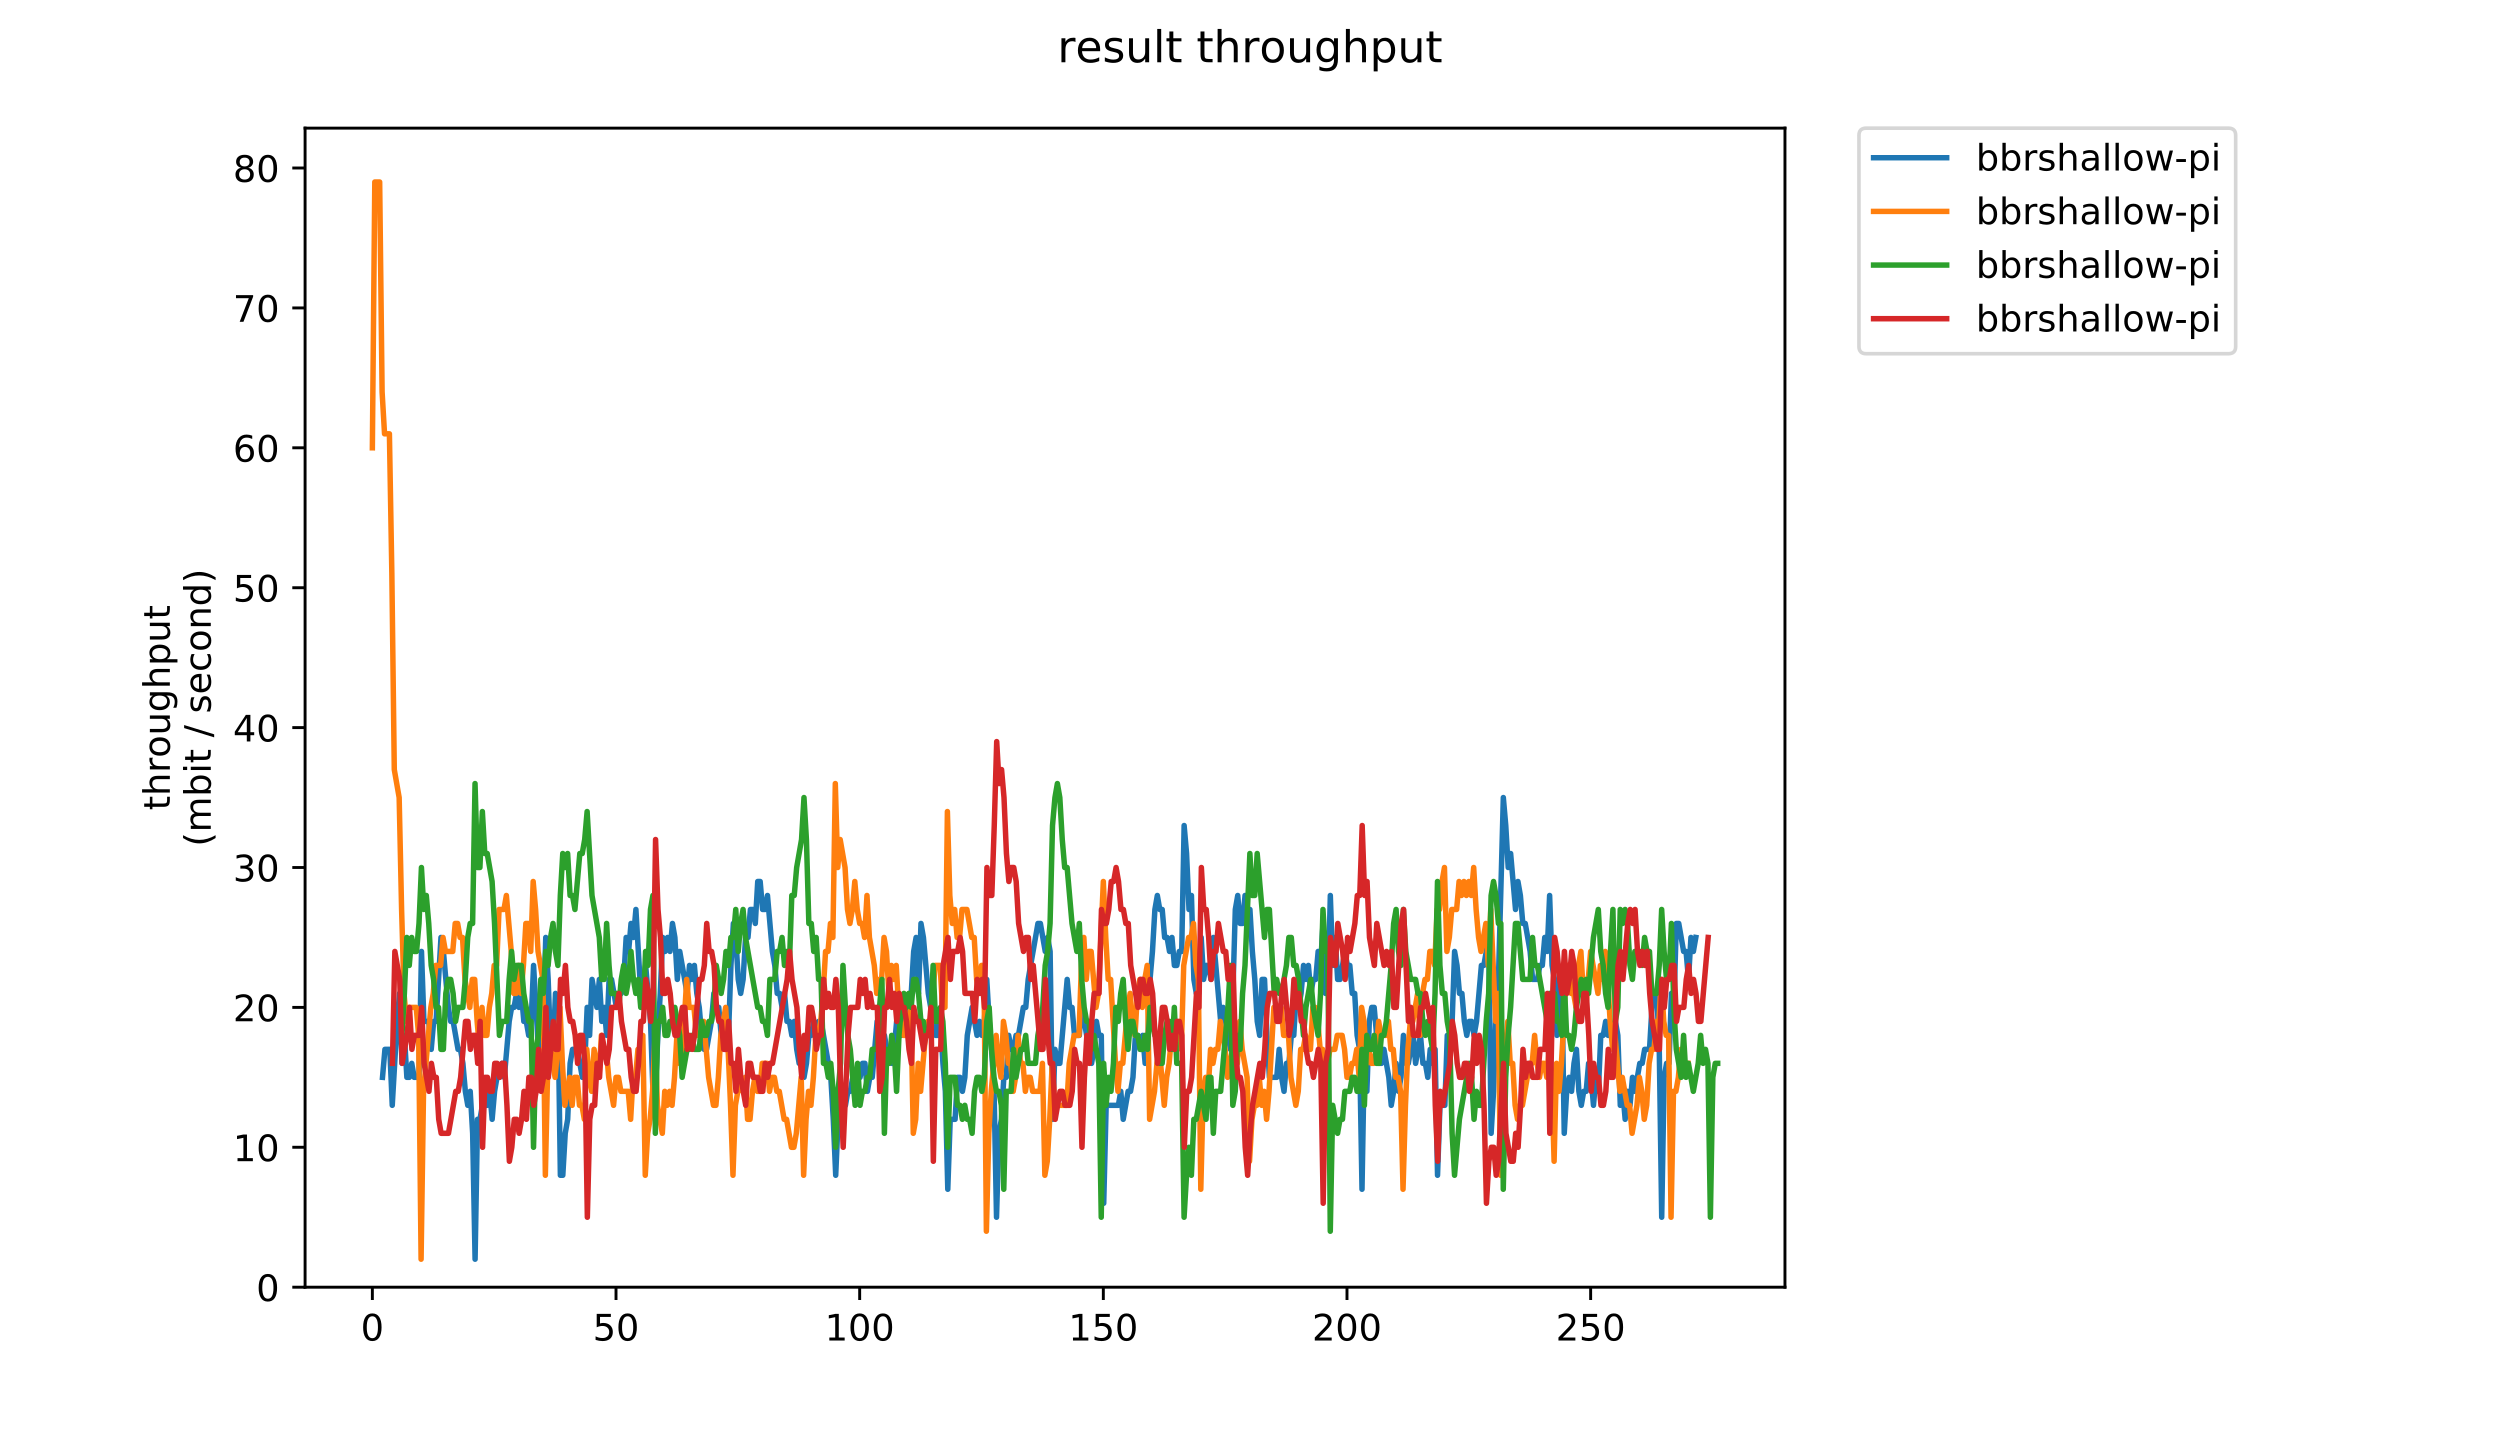 <?xml version="1.0" encoding="utf-8" standalone="no"?>
<!DOCTYPE svg PUBLIC "-//W3C//DTD SVG 1.1//EN"
  "http://www.w3.org/Graphics/SVG/1.1/DTD/svg11.dtd">
<!-- Created with matplotlib (https://matplotlib.org/) -->
<svg height="396pt" version="1.1" viewBox="0 0 684 396" width="684pt" xmlns="http://www.w3.org/2000/svg" xmlns:xlink="http://www.w3.org/1999/xlink">
 <defs>
  <style type="text/css">
*{stroke-linecap:butt;stroke-linejoin:round;}
  </style>
 </defs>
 <g id="figure_1">
  <g id="patch_1">
   <path d="M 0 396 
L 684 396 
L 684 0 
L 0 0 
z
" style="fill:#ffffff;"/>
  </g>
  <g id="axes_1">
   <g id="patch_2">
    <path d="M 83.472 352.174 
L 488.365 352.174 
L 488.365 35.062 
L 83.472 35.062 
z
" style="fill:#ffffff;"/>
   </g>
   <g id="matplotlib.axis_1">
    <g id="xtick_1">
     <g id="line2d_1">
      <defs>
       <path d="M 0 0 
L 0 3.5 
" id="mcada77cfd9" style="stroke:#000000;stroke-width:0.8;"/>
      </defs>
      <g>
       <use style="stroke:#000000;stroke-width:0.8;" x="101.877" xlink:href="#mcada77cfd9" y="352.174"/>
      </g>
     </g>
     <g id="text_1">
      <!-- 0 -->
      <defs>
       <path d="M 31.781 66.406 
Q 24.172 66.406 20.328 58.906 
Q 16.5 51.422 16.5 36.375 
Q 16.5 21.391 20.328 13.891 
Q 24.172 6.391 31.781 6.391 
Q 39.453 6.391 43.281 13.891 
Q 47.125 21.391 47.125 36.375 
Q 47.125 51.422 43.281 58.906 
Q 39.453 66.406 31.781 66.406 
z
M 31.781 74.219 
Q 44.047 74.219 50.516 64.516 
Q 56.984 54.828 56.984 36.375 
Q 56.984 17.969 50.516 8.266 
Q 44.047 -1.422 31.781 -1.422 
Q 19.531 -1.422 13.062 8.266 
Q 6.594 17.969 6.594 36.375 
Q 6.594 54.828 13.062 64.516 
Q 19.531 74.219 31.781 74.219 
z
" id="DejaVuSans-48"/>
      </defs>
      <g transform="translate(98.695 366.773)scale(0.1 -0.1)">
       <use xlink:href="#DejaVuSans-48"/>
      </g>
     </g>
    </g>
    <g id="xtick_2">
     <g id="line2d_2">
      <g>
       <use style="stroke:#000000;stroke-width:0.8;" x="168.541" xlink:href="#mcada77cfd9" y="352.174"/>
      </g>
     </g>
     <g id="text_2">
      <!-- 50 -->
      <defs>
       <path d="M 10.797 72.906 
L 49.516 72.906 
L 49.516 64.594 
L 19.828 64.594 
L 19.828 46.734 
Q 21.969 47.469 24.109 47.828 
Q 26.266 48.188 28.422 48.188 
Q 40.625 48.188 47.75 41.5 
Q 54.891 34.812 54.891 23.391 
Q 54.891 11.625 47.562 5.094 
Q 40.234 -1.422 26.906 -1.422 
Q 22.312 -1.422 17.547 -0.641 
Q 12.797 0.141 7.719 1.703 
L 7.719 11.625 
Q 12.109 9.234 16.797 8.062 
Q 21.484 6.891 26.703 6.891 
Q 35.156 6.891 40.078 11.328 
Q 45.016 15.766 45.016 23.391 
Q 45.016 31 40.078 35.438 
Q 35.156 39.891 26.703 39.891 
Q 22.75 39.891 18.812 39.016 
Q 14.891 38.141 10.797 36.281 
z
" id="DejaVuSans-53"/>
      </defs>
      <g transform="translate(162.179 366.773)scale(0.1 -0.1)">
       <use xlink:href="#DejaVuSans-53"/>
       <use x="63.623" xlink:href="#DejaVuSans-48"/>
      </g>
     </g>
    </g>
    <g id="xtick_3">
     <g id="line2d_3">
      <g>
       <use style="stroke:#000000;stroke-width:0.8;" x="235.206" xlink:href="#mcada77cfd9" y="352.174"/>
      </g>
     </g>
     <g id="text_3">
      <!-- 100 -->
      <defs>
       <path d="M 12.406 8.297 
L 28.516 8.297 
L 28.516 63.922 
L 10.984 60.406 
L 10.984 69.391 
L 28.422 72.906 
L 38.281 72.906 
L 38.281 8.297 
L 54.391 8.297 
L 54.391 0 
L 12.406 0 
z
" id="DejaVuSans-49"/>
      </defs>
      <g transform="translate(225.662 366.773)scale(0.1 -0.1)">
       <use xlink:href="#DejaVuSans-49"/>
       <use x="63.623" xlink:href="#DejaVuSans-48"/>
       <use x="127.246" xlink:href="#DejaVuSans-48"/>
      </g>
     </g>
    </g>
    <g id="xtick_4">
     <g id="line2d_4">
      <g>
       <use style="stroke:#000000;stroke-width:0.8;" x="301.871" xlink:href="#mcada77cfd9" y="352.174"/>
      </g>
     </g>
     <g id="text_4">
      <!-- 150 -->
      <g transform="translate(292.327 366.773)scale(0.1 -0.1)">
       <use xlink:href="#DejaVuSans-49"/>
       <use x="63.623" xlink:href="#DejaVuSans-53"/>
       <use x="127.246" xlink:href="#DejaVuSans-48"/>
      </g>
     </g>
    </g>
    <g id="xtick_5">
     <g id="line2d_5">
      <g>
       <use style="stroke:#000000;stroke-width:0.8;" x="368.536" xlink:href="#mcada77cfd9" y="352.174"/>
      </g>
     </g>
     <g id="text_5">
      <!-- 200 -->
      <defs>
       <path d="M 19.188 8.297 
L 53.609 8.297 
L 53.609 0 
L 7.328 0 
L 7.328 8.297 
Q 12.938 14.109 22.625 23.891 
Q 32.328 33.688 34.812 36.531 
Q 39.547 41.844 41.422 45.531 
Q 43.312 49.219 43.312 52.781 
Q 43.312 58.594 39.234 62.25 
Q 35.156 65.922 28.609 65.922 
Q 23.969 65.922 18.812 64.312 
Q 13.672 62.703 7.812 59.422 
L 7.812 69.391 
Q 13.766 71.781 18.938 73 
Q 24.125 74.219 28.422 74.219 
Q 39.75 74.219 46.484 68.547 
Q 53.219 62.891 53.219 53.422 
Q 53.219 48.922 51.531 44.891 
Q 49.859 40.875 45.406 35.406 
Q 44.188 33.984 37.641 27.219 
Q 31.109 20.453 19.188 8.297 
z
" id="DejaVuSans-50"/>
      </defs>
      <g transform="translate(358.992 366.773)scale(0.1 -0.1)">
       <use xlink:href="#DejaVuSans-50"/>
       <use x="63.623" xlink:href="#DejaVuSans-48"/>
       <use x="127.246" xlink:href="#DejaVuSans-48"/>
      </g>
     </g>
    </g>
    <g id="xtick_6">
     <g id="line2d_6">
      <g>
       <use style="stroke:#000000;stroke-width:0.8;" x="435.201" xlink:href="#mcada77cfd9" y="352.174"/>
      </g>
     </g>
     <g id="text_6">
      <!-- 250 -->
      <g transform="translate(425.657 366.773)scale(0.1 -0.1)">
       <use xlink:href="#DejaVuSans-50"/>
       <use x="63.623" xlink:href="#DejaVuSans-53"/>
       <use x="127.246" xlink:href="#DejaVuSans-48"/>
      </g>
     </g>
    </g>
   </g>
   <g id="matplotlib.axis_2">
    <g id="ytick_1">
     <g id="line2d_7">
      <defs>
       <path d="M 0 0 
L -3.5 0 
" id="m28add1fa5d" style="stroke:#000000;stroke-width:0.8;"/>
      </defs>
      <g>
       <use style="stroke:#000000;stroke-width:0.8;" x="83.472" xlink:href="#m28add1fa5d" y="352.174"/>
      </g>
     </g>
     <g id="text_7">
      <!-- 0 -->
      <g transform="translate(70.11 355.973)scale(0.1 -0.1)">
       <use xlink:href="#DejaVuSans-48"/>
      </g>
     </g>
    </g>
    <g id="ytick_2">
     <g id="line2d_8">
      <g>
       <use style="stroke:#000000;stroke-width:0.8;" x="83.472" xlink:href="#m28add1fa5d" y="313.899"/>
      </g>
     </g>
     <g id="text_8">
      <!-- 10 -->
      <g transform="translate(63.747 317.698)scale(0.1 -0.1)">
       <use xlink:href="#DejaVuSans-49"/>
       <use x="63.623" xlink:href="#DejaVuSans-48"/>
      </g>
     </g>
    </g>
    <g id="ytick_3">
     <g id="line2d_9">
      <g>
       <use style="stroke:#000000;stroke-width:0.8;" x="83.472" xlink:href="#m28add1fa5d" y="275.623"/>
      </g>
     </g>
     <g id="text_9">
      <!-- 20 -->
      <g transform="translate(63.747 279.423)scale(0.1 -0.1)">
       <use xlink:href="#DejaVuSans-50"/>
       <use x="63.623" xlink:href="#DejaVuSans-48"/>
      </g>
     </g>
    </g>
    <g id="ytick_4">
     <g id="line2d_10">
      <g>
       <use style="stroke:#000000;stroke-width:0.8;" x="83.472" xlink:href="#m28add1fa5d" y="237.348"/>
      </g>
     </g>
     <g id="text_10">
      <!-- 30 -->
      <defs>
       <path d="M 40.578 39.312 
Q 47.656 37.797 51.625 33 
Q 55.609 28.219 55.609 21.188 
Q 55.609 10.406 48.188 4.484 
Q 40.766 -1.422 27.094 -1.422 
Q 22.516 -1.422 17.656 -0.516 
Q 12.797 0.391 7.625 2.203 
L 7.625 11.719 
Q 11.719 9.328 16.594 8.109 
Q 21.484 6.891 26.812 6.891 
Q 36.078 6.891 40.938 10.547 
Q 45.797 14.203 45.797 21.188 
Q 45.797 27.641 41.281 31.266 
Q 36.766 34.906 28.719 34.906 
L 20.219 34.906 
L 20.219 43.016 
L 29.109 43.016 
Q 36.375 43.016 40.234 45.922 
Q 44.094 48.828 44.094 54.297 
Q 44.094 59.906 40.109 62.906 
Q 36.141 65.922 28.719 65.922 
Q 24.656 65.922 20.016 65.031 
Q 15.375 64.156 9.812 62.312 
L 9.812 71.094 
Q 15.438 72.656 20.344 73.438 
Q 25.25 74.219 29.594 74.219 
Q 40.828 74.219 47.359 69.109 
Q 53.906 64.016 53.906 55.328 
Q 53.906 49.266 50.438 45.094 
Q 46.969 40.922 40.578 39.312 
z
" id="DejaVuSans-51"/>
      </defs>
      <g transform="translate(63.747 241.147)scale(0.1 -0.1)">
       <use xlink:href="#DejaVuSans-51"/>
       <use x="63.623" xlink:href="#DejaVuSans-48"/>
      </g>
     </g>
    </g>
    <g id="ytick_5">
     <g id="line2d_11">
      <g>
       <use style="stroke:#000000;stroke-width:0.8;" x="83.472" xlink:href="#m28add1fa5d" y="199.073"/>
      </g>
     </g>
     <g id="text_11">
      <!-- 40 -->
      <defs>
       <path d="M 37.797 64.312 
L 12.891 25.391 
L 37.797 25.391 
z
M 35.203 72.906 
L 47.609 72.906 
L 47.609 25.391 
L 58.016 25.391 
L 58.016 17.188 
L 47.609 17.188 
L 47.609 0 
L 37.797 0 
L 37.797 17.188 
L 4.891 17.188 
L 4.891 26.703 
z
" id="DejaVuSans-52"/>
      </defs>
      <g transform="translate(63.747 202.872)scale(0.1 -0.1)">
       <use xlink:href="#DejaVuSans-52"/>
       <use x="63.623" xlink:href="#DejaVuSans-48"/>
      </g>
     </g>
    </g>
    <g id="ytick_6">
     <g id="line2d_12">
      <g>
       <use style="stroke:#000000;stroke-width:0.8;" x="83.472" xlink:href="#m28add1fa5d" y="160.797"/>
      </g>
     </g>
     <g id="text_12">
      <!-- 50 -->
      <g transform="translate(63.747 164.596)scale(0.1 -0.1)">
       <use xlink:href="#DejaVuSans-53"/>
       <use x="63.623" xlink:href="#DejaVuSans-48"/>
      </g>
     </g>
    </g>
    <g id="ytick_7">
     <g id="line2d_13">
      <g>
       <use style="stroke:#000000;stroke-width:0.8;" x="83.472" xlink:href="#m28add1fa5d" y="122.522"/>
      </g>
     </g>
     <g id="text_13">
      <!-- 60 -->
      <defs>
       <path d="M 33.016 40.375 
Q 26.375 40.375 22.484 35.828 
Q 18.609 31.297 18.609 23.391 
Q 18.609 15.531 22.484 10.953 
Q 26.375 6.391 33.016 6.391 
Q 39.656 6.391 43.531 10.953 
Q 47.406 15.531 47.406 23.391 
Q 47.406 31.297 43.531 35.828 
Q 39.656 40.375 33.016 40.375 
z
M 52.594 71.297 
L 52.594 62.312 
Q 48.875 64.062 45.094 64.984 
Q 41.312 65.922 37.594 65.922 
Q 27.828 65.922 22.672 59.328 
Q 17.531 52.734 16.797 39.406 
Q 19.672 43.656 24.016 45.922 
Q 28.375 48.188 33.594 48.188 
Q 44.578 48.188 50.953 41.516 
Q 57.328 34.859 57.328 23.391 
Q 57.328 12.156 50.688 5.359 
Q 44.047 -1.422 33.016 -1.422 
Q 20.359 -1.422 13.672 8.266 
Q 6.984 17.969 6.984 36.375 
Q 6.984 53.656 15.188 63.938 
Q 23.391 74.219 37.203 74.219 
Q 40.922 74.219 44.703 73.484 
Q 48.484 72.75 52.594 71.297 
z
" id="DejaVuSans-54"/>
      </defs>
      <g transform="translate(63.747 126.321)scale(0.1 -0.1)">
       <use xlink:href="#DejaVuSans-54"/>
       <use x="63.623" xlink:href="#DejaVuSans-48"/>
      </g>
     </g>
    </g>
    <g id="ytick_8">
     <g id="line2d_14">
      <g>
       <use style="stroke:#000000;stroke-width:0.8;" x="83.472" xlink:href="#m28add1fa5d" y="84.246"/>
      </g>
     </g>
     <g id="text_14">
      <!-- 70 -->
      <defs>
       <path d="M 8.203 72.906 
L 55.078 72.906 
L 55.078 68.703 
L 28.609 0 
L 18.312 0 
L 43.219 64.594 
L 8.203 64.594 
z
" id="DejaVuSans-55"/>
      </defs>
      <g transform="translate(63.747 88.046)scale(0.1 -0.1)">
       <use xlink:href="#DejaVuSans-55"/>
       <use x="63.623" xlink:href="#DejaVuSans-48"/>
      </g>
     </g>
    </g>
    <g id="ytick_9">
     <g id="line2d_15">
      <g>
       <use style="stroke:#000000;stroke-width:0.8;" x="83.472" xlink:href="#m28add1fa5d" y="45.971"/>
      </g>
     </g>
     <g id="text_15">
      <!-- 80 -->
      <defs>
       <path d="M 31.781 34.625 
Q 24.75 34.625 20.719 30.859 
Q 16.703 27.094 16.703 20.516 
Q 16.703 13.922 20.719 10.156 
Q 24.75 6.391 31.781 6.391 
Q 38.812 6.391 42.859 10.172 
Q 46.922 13.969 46.922 20.516 
Q 46.922 27.094 42.891 30.859 
Q 38.875 34.625 31.781 34.625 
z
M 21.922 38.812 
Q 15.578 40.375 12.031 44.719 
Q 8.5 49.078 8.5 55.328 
Q 8.5 64.062 14.719 69.141 
Q 20.953 74.219 31.781 74.219 
Q 42.672 74.219 48.875 69.141 
Q 55.078 64.062 55.078 55.328 
Q 55.078 49.078 51.531 44.719 
Q 48 40.375 41.703 38.812 
Q 48.828 37.156 52.797 32.312 
Q 56.781 27.484 56.781 20.516 
Q 56.781 9.906 50.312 4.234 
Q 43.844 -1.422 31.781 -1.422 
Q 19.734 -1.422 13.25 4.234 
Q 6.781 9.906 6.781 20.516 
Q 6.781 27.484 10.781 32.312 
Q 14.797 37.156 21.922 38.812 
z
M 18.312 54.391 
Q 18.312 48.734 21.844 45.562 
Q 25.391 42.391 31.781 42.391 
Q 38.141 42.391 41.719 45.562 
Q 45.312 48.734 45.312 54.391 
Q 45.312 60.062 41.719 63.234 
Q 38.141 66.406 31.781 66.406 
Q 25.391 66.406 21.844 63.234 
Q 18.312 60.062 18.312 54.391 
z
" id="DejaVuSans-56"/>
      </defs>
      <g transform="translate(63.747 49.77)scale(0.1 -0.1)">
       <use xlink:href="#DejaVuSans-56"/>
       <use x="63.623" xlink:href="#DejaVuSans-48"/>
      </g>
     </g>
    </g>
    <g id="text_16">
     <!-- throughput -->
     <defs>
      <path d="M 18.312 70.219 
L 18.312 54.688 
L 36.812 54.688 
L 36.812 47.703 
L 18.312 47.703 
L 18.312 18.016 
Q 18.312 11.328 20.141 9.422 
Q 21.969 7.516 27.594 7.516 
L 36.812 7.516 
L 36.812 0 
L 27.594 0 
Q 17.188 0 13.234 3.875 
Q 9.281 7.766 9.281 18.016 
L 9.281 47.703 
L 2.688 47.703 
L 2.688 54.688 
L 9.281 54.688 
L 9.281 70.219 
z
" id="DejaVuSans-116"/>
      <path d="M 54.891 33.016 
L 54.891 0 
L 45.906 0 
L 45.906 32.719 
Q 45.906 40.484 42.875 44.328 
Q 39.844 48.188 33.797 48.188 
Q 26.516 48.188 22.312 43.547 
Q 18.109 38.922 18.109 30.906 
L 18.109 0 
L 9.078 0 
L 9.078 75.984 
L 18.109 75.984 
L 18.109 46.188 
Q 21.344 51.125 25.703 53.562 
Q 30.078 56 35.797 56 
Q 45.219 56 50.047 50.172 
Q 54.891 44.344 54.891 33.016 
z
" id="DejaVuSans-104"/>
      <path d="M 41.109 46.297 
Q 39.594 47.172 37.812 47.578 
Q 36.031 48 33.891 48 
Q 26.266 48 22.188 43.047 
Q 18.109 38.094 18.109 28.812 
L 18.109 0 
L 9.078 0 
L 9.078 54.688 
L 18.109 54.688 
L 18.109 46.188 
Q 20.953 51.172 25.484 53.578 
Q 30.031 56 36.531 56 
Q 37.453 56 38.578 55.875 
Q 39.703 55.766 41.062 55.516 
z
" id="DejaVuSans-114"/>
      <path d="M 30.609 48.391 
Q 23.391 48.391 19.188 42.75 
Q 14.984 37.109 14.984 27.297 
Q 14.984 17.484 19.156 11.844 
Q 23.344 6.203 30.609 6.203 
Q 37.797 6.203 41.984 11.859 
Q 46.188 17.531 46.188 27.297 
Q 46.188 37.016 41.984 42.703 
Q 37.797 48.391 30.609 48.391 
z
M 30.609 56 
Q 42.328 56 49.016 48.375 
Q 55.719 40.766 55.719 27.297 
Q 55.719 13.875 49.016 6.219 
Q 42.328 -1.422 30.609 -1.422 
Q 18.844 -1.422 12.172 6.219 
Q 5.516 13.875 5.516 27.297 
Q 5.516 40.766 12.172 48.375 
Q 18.844 56 30.609 56 
z
" id="DejaVuSans-111"/>
      <path d="M 8.5 21.578 
L 8.5 54.688 
L 17.484 54.688 
L 17.484 21.922 
Q 17.484 14.156 20.5 10.266 
Q 23.531 6.391 29.594 6.391 
Q 36.859 6.391 41.078 11.031 
Q 45.312 15.672 45.312 23.688 
L 45.312 54.688 
L 54.297 54.688 
L 54.297 0 
L 45.312 0 
L 45.312 8.406 
Q 42.047 3.422 37.719 1 
Q 33.406 -1.422 27.688 -1.422 
Q 18.266 -1.422 13.375 4.438 
Q 8.5 10.297 8.5 21.578 
z
M 31.109 56 
z
" id="DejaVuSans-117"/>
      <path d="M 45.406 27.984 
Q 45.406 37.75 41.375 43.109 
Q 37.359 48.484 30.078 48.484 
Q 22.859 48.484 18.828 43.109 
Q 14.797 37.75 14.797 27.984 
Q 14.797 18.266 18.828 12.891 
Q 22.859 7.516 30.078 7.516 
Q 37.359 7.516 41.375 12.891 
Q 45.406 18.266 45.406 27.984 
z
M 54.391 6.781 
Q 54.391 -7.172 48.188 -13.984 
Q 42 -20.797 29.203 -20.797 
Q 24.469 -20.797 20.266 -20.094 
Q 16.062 -19.391 12.109 -17.922 
L 12.109 -9.188 
Q 16.062 -11.328 19.922 -12.344 
Q 23.781 -13.375 27.781 -13.375 
Q 36.625 -13.375 41.016 -8.766 
Q 45.406 -4.156 45.406 5.172 
L 45.406 9.625 
Q 42.625 4.781 38.281 2.391 
Q 33.938 0 27.875 0 
Q 17.828 0 11.672 7.656 
Q 5.516 15.328 5.516 27.984 
Q 5.516 40.672 11.672 48.328 
Q 17.828 56 27.875 56 
Q 33.938 56 38.281 53.609 
Q 42.625 51.219 45.406 46.391 
L 45.406 54.688 
L 54.391 54.688 
z
" id="DejaVuSans-103"/>
      <path d="M 18.109 8.203 
L 18.109 -20.797 
L 9.078 -20.797 
L 9.078 54.688 
L 18.109 54.688 
L 18.109 46.391 
Q 20.953 51.266 25.266 53.625 
Q 29.594 56 35.594 56 
Q 45.562 56 51.781 48.094 
Q 58.016 40.188 58.016 27.297 
Q 58.016 14.406 51.781 6.484 
Q 45.562 -1.422 35.594 -1.422 
Q 29.594 -1.422 25.266 0.953 
Q 20.953 3.328 18.109 8.203 
z
M 48.688 27.297 
Q 48.688 37.203 44.609 42.844 
Q 40.531 48.484 33.406 48.484 
Q 26.266 48.484 22.188 42.844 
Q 18.109 37.203 18.109 27.297 
Q 18.109 17.391 22.188 11.75 
Q 26.266 6.109 33.406 6.109 
Q 40.531 6.109 44.609 11.75 
Q 48.688 17.391 48.688 27.297 
z
" id="DejaVuSans-112"/>
     </defs>
     <g transform="translate(46.47 221.675)rotate(-90)scale(0.1 -0.1)">
      <use xlink:href="#DejaVuSans-116"/>
      <use x="39.209" xlink:href="#DejaVuSans-104"/>
      <use x="102.588" xlink:href="#DejaVuSans-114"/>
      <use x="143.67" xlink:href="#DejaVuSans-111"/>
      <use x="204.852" xlink:href="#DejaVuSans-117"/>
      <use x="268.23" xlink:href="#DejaVuSans-103"/>
      <use x="331.707" xlink:href="#DejaVuSans-104"/>
      <use x="395.086" xlink:href="#DejaVuSans-112"/>
      <use x="458.562" xlink:href="#DejaVuSans-117"/>
      <use x="521.941" xlink:href="#DejaVuSans-116"/>
     </g>
     <!-- (mbit / second) -->
     <defs>
      <path d="M 31 75.875 
Q 24.469 64.656 21.281 53.656 
Q 18.109 42.672 18.109 31.391 
Q 18.109 20.125 21.312 9.062 
Q 24.516 -2 31 -13.188 
L 23.188 -13.188 
Q 15.875 -1.703 12.234 9.375 
Q 8.594 20.453 8.594 31.391 
Q 8.594 42.281 12.203 53.312 
Q 15.828 64.359 23.188 75.875 
z
" id="DejaVuSans-40"/>
      <path d="M 52 44.188 
Q 55.375 50.25 60.062 53.125 
Q 64.75 56 71.094 56 
Q 79.641 56 84.281 50.016 
Q 88.922 44.047 88.922 33.016 
L 88.922 0 
L 79.891 0 
L 79.891 32.719 
Q 79.891 40.578 77.094 44.375 
Q 74.312 48.188 68.609 48.188 
Q 61.625 48.188 57.562 43.547 
Q 53.516 38.922 53.516 30.906 
L 53.516 0 
L 44.484 0 
L 44.484 32.719 
Q 44.484 40.625 41.703 44.406 
Q 38.922 48.188 33.109 48.188 
Q 26.219 48.188 22.156 43.531 
Q 18.109 38.875 18.109 30.906 
L 18.109 0 
L 9.078 0 
L 9.078 54.688 
L 18.109 54.688 
L 18.109 46.188 
Q 21.188 51.219 25.484 53.609 
Q 29.781 56 35.688 56 
Q 41.656 56 45.828 52.969 
Q 50 49.953 52 44.188 
z
" id="DejaVuSans-109"/>
      <path d="M 48.688 27.297 
Q 48.688 37.203 44.609 42.844 
Q 40.531 48.484 33.406 48.484 
Q 26.266 48.484 22.188 42.844 
Q 18.109 37.203 18.109 27.297 
Q 18.109 17.391 22.188 11.75 
Q 26.266 6.109 33.406 6.109 
Q 40.531 6.109 44.609 11.75 
Q 48.688 17.391 48.688 27.297 
z
M 18.109 46.391 
Q 20.953 51.266 25.266 53.625 
Q 29.594 56 35.594 56 
Q 45.562 56 51.781 48.094 
Q 58.016 40.188 58.016 27.297 
Q 58.016 14.406 51.781 6.484 
Q 45.562 -1.422 35.594 -1.422 
Q 29.594 -1.422 25.266 0.953 
Q 20.953 3.328 18.109 8.203 
L 18.109 0 
L 9.078 0 
L 9.078 75.984 
L 18.109 75.984 
z
" id="DejaVuSans-98"/>
      <path d="M 9.422 54.688 
L 18.406 54.688 
L 18.406 0 
L 9.422 0 
z
M 9.422 75.984 
L 18.406 75.984 
L 18.406 64.594 
L 9.422 64.594 
z
" id="DejaVuSans-105"/>
      <path id="DejaVuSans-32"/>
      <path d="M 25.391 72.906 
L 33.688 72.906 
L 8.297 -9.281 
L 0 -9.281 
z
" id="DejaVuSans-47"/>
      <path d="M 44.281 53.078 
L 44.281 44.578 
Q 40.484 46.531 36.375 47.5 
Q 32.281 48.484 27.875 48.484 
Q 21.188 48.484 17.844 46.438 
Q 14.5 44.391 14.5 40.281 
Q 14.5 37.156 16.891 35.375 
Q 19.281 33.594 26.516 31.984 
L 29.594 31.297 
Q 39.156 29.25 43.188 25.516 
Q 47.219 21.781 47.219 15.094 
Q 47.219 7.469 41.188 3.016 
Q 35.156 -1.422 24.609 -1.422 
Q 20.219 -1.422 15.453 -0.562 
Q 10.688 0.297 5.422 2 
L 5.422 11.281 
Q 10.406 8.688 15.234 7.391 
Q 20.062 6.109 24.812 6.109 
Q 31.156 6.109 34.562 8.281 
Q 37.984 10.453 37.984 14.406 
Q 37.984 18.062 35.516 20.016 
Q 33.062 21.969 24.703 23.781 
L 21.578 24.516 
Q 13.234 26.266 9.516 29.906 
Q 5.812 33.547 5.812 39.891 
Q 5.812 47.609 11.281 51.797 
Q 16.75 56 26.812 56 
Q 31.781 56 36.172 55.266 
Q 40.578 54.547 44.281 53.078 
z
" id="DejaVuSans-115"/>
      <path d="M 56.203 29.594 
L 56.203 25.203 
L 14.891 25.203 
Q 15.484 15.922 20.484 11.062 
Q 25.484 6.203 34.422 6.203 
Q 39.594 6.203 44.453 7.469 
Q 49.312 8.734 54.109 11.281 
L 54.109 2.781 
Q 49.266 0.734 44.188 -0.344 
Q 39.109 -1.422 33.891 -1.422 
Q 20.797 -1.422 13.156 6.188 
Q 5.516 13.812 5.516 26.812 
Q 5.516 40.234 12.766 48.109 
Q 20.016 56 32.328 56 
Q 43.359 56 49.781 48.891 
Q 56.203 41.797 56.203 29.594 
z
M 47.219 32.234 
Q 47.125 39.594 43.094 43.984 
Q 39.062 48.391 32.422 48.391 
Q 24.906 48.391 20.391 44.141 
Q 15.875 39.891 15.188 32.172 
z
" id="DejaVuSans-101"/>
      <path d="M 48.781 52.594 
L 48.781 44.188 
Q 44.969 46.297 41.141 47.344 
Q 37.312 48.391 33.406 48.391 
Q 24.656 48.391 19.812 42.844 
Q 14.984 37.312 14.984 27.297 
Q 14.984 17.281 19.812 11.734 
Q 24.656 6.203 33.406 6.203 
Q 37.312 6.203 41.141 7.25 
Q 44.969 8.297 48.781 10.406 
L 48.781 2.094 
Q 45.016 0.344 40.984 -0.531 
Q 36.969 -1.422 32.422 -1.422 
Q 20.062 -1.422 12.781 6.344 
Q 5.516 14.109 5.516 27.297 
Q 5.516 40.672 12.859 48.328 
Q 20.219 56 33.016 56 
Q 37.156 56 41.109 55.141 
Q 45.062 54.297 48.781 52.594 
z
" id="DejaVuSans-99"/>
      <path d="M 54.891 33.016 
L 54.891 0 
L 45.906 0 
L 45.906 32.719 
Q 45.906 40.484 42.875 44.328 
Q 39.844 48.188 33.797 48.188 
Q 26.516 48.188 22.312 43.547 
Q 18.109 38.922 18.109 30.906 
L 18.109 0 
L 9.078 0 
L 9.078 54.688 
L 18.109 54.688 
L 18.109 46.188 
Q 21.344 51.125 25.703 53.562 
Q 30.078 56 35.797 56 
Q 45.219 56 50.047 50.172 
Q 54.891 44.344 54.891 33.016 
z
" id="DejaVuSans-110"/>
      <path d="M 45.406 46.391 
L 45.406 75.984 
L 54.391 75.984 
L 54.391 0 
L 45.406 0 
L 45.406 8.203 
Q 42.578 3.328 38.25 0.953 
Q 33.938 -1.422 27.875 -1.422 
Q 17.969 -1.422 11.734 6.484 
Q 5.516 14.406 5.516 27.297 
Q 5.516 40.188 11.734 48.094 
Q 17.969 56 27.875 56 
Q 33.938 56 38.25 53.625 
Q 42.578 51.266 45.406 46.391 
z
M 14.797 27.297 
Q 14.797 17.391 18.875 11.75 
Q 22.953 6.109 30.078 6.109 
Q 37.203 6.109 41.297 11.75 
Q 45.406 17.391 45.406 27.297 
Q 45.406 37.203 41.297 42.844 
Q 37.203 48.484 30.078 48.484 
Q 22.953 48.484 18.875 42.844 
Q 14.797 37.203 14.797 27.297 
z
" id="DejaVuSans-100"/>
      <path d="M 8.016 75.875 
L 15.828 75.875 
Q 23.141 64.359 26.781 53.312 
Q 30.422 42.281 30.422 31.391 
Q 30.422 20.453 26.781 9.375 
Q 23.141 -1.703 15.828 -13.188 
L 8.016 -13.188 
Q 14.5 -2 17.703 9.062 
Q 20.906 20.125 20.906 31.391 
Q 20.906 42.672 17.703 53.656 
Q 14.5 64.656 8.016 75.875 
z
" id="DejaVuSans-41"/>
     </defs>
     <g transform="translate(57.668 231.609)rotate(-90)scale(0.1 -0.1)">
      <use xlink:href="#DejaVuSans-40"/>
      <use x="39.014" xlink:href="#DejaVuSans-109"/>
      <use x="136.426" xlink:href="#DejaVuSans-98"/>
      <use x="199.902" xlink:href="#DejaVuSans-105"/>
      <use x="227.686" xlink:href="#DejaVuSans-116"/>
      <use x="266.895" xlink:href="#DejaVuSans-32"/>
      <use x="298.682" xlink:href="#DejaVuSans-47"/>
      <use x="332.373" xlink:href="#DejaVuSans-32"/>
      <use x="364.16" xlink:href="#DejaVuSans-115"/>
      <use x="416.26" xlink:href="#DejaVuSans-101"/>
      <use x="477.783" xlink:href="#DejaVuSans-99"/>
      <use x="532.764" xlink:href="#DejaVuSans-111"/>
      <use x="593.945" xlink:href="#DejaVuSans-110"/>
      <use x="657.324" xlink:href="#DejaVuSans-100"/>
      <use x="720.801" xlink:href="#DejaVuSans-41"/>
     </g>
    </g>
   </g>
   <g id="line2d_16">
    <path clip-path="url(#p5c414d3f51)" d="M 104.651 294.761 
L 105.318 287.106 
L 106.651 287.106 
L 107.318 302.416 
L 108.651 279.451 
L 109.318 271.796 
L 109.984 290.934 
L 110.651 283.278 
L 111.318 294.761 
L 111.984 294.761 
L 112.651 290.934 
L 113.318 294.761 
L 114.651 294.761 
L 115.318 260.313 
L 115.984 279.451 
L 117.317 279.451 
L 117.984 287.106 
L 118.651 279.451 
L 119.317 279.451 
L 120.651 256.486 
L 121.317 260.313 
L 122.651 275.623 
L 123.317 279.451 
L 123.984 279.451 
L 125.317 287.106 
L 125.984 287.106 
L 126.651 290.934 
L 127.317 298.589 
L 127.984 302.416 
L 128.65 298.589 
L 129.317 310.071 
L 129.984 344.519 
L 130.65 306.244 
L 131.317 306.244 
L 131.984 302.416 
L 133.317 302.416 
L 133.984 298.589 
L 134.65 306.244 
L 135.317 298.589 
L 135.984 294.761 
L 136.65 294.761 
L 137.317 290.934 
L 137.984 294.761 
L 139.317 279.451 
L 139.984 275.623 
L 140.65 275.623 
L 141.317 271.796 
L 141.983 275.623 
L 142.65 271.796 
L 143.317 279.451 
L 143.983 279.451 
L 144.65 283.278 
L 145.317 279.451 
L 145.983 264.141 
L 147.317 287.106 
L 148.65 279.451 
L 149.317 256.486 
L 149.983 267.968 
L 150.65 287.106 
L 151.317 287.106 
L 151.983 271.796 
L 152.65 275.623 
L 153.316 321.554 
L 153.983 321.554 
L 154.65 310.071 
L 155.316 306.244 
L 155.983 290.934 
L 156.65 287.106 
L 157.983 287.106 
L 159.316 294.761 
L 159.983 290.934 
L 160.65 275.623 
L 161.316 283.278 
L 161.983 267.968 
L 163.316 275.623 
L 163.983 267.968 
L 164.65 279.451 
L 165.316 275.623 
L 165.983 283.278 
L 166.649 267.968 
L 167.316 267.968 
L 168.649 275.623 
L 169.316 271.796 
L 169.983 271.796 
L 170.649 267.968 
L 171.316 256.486 
L 171.983 260.313 
L 172.649 252.658 
L 173.316 256.486 
L 173.983 248.831 
L 175.316 271.796 
L 175.983 271.796 
L 176.649 264.141 
L 177.982 279.451 
L 178.649 298.589 
L 179.316 298.589 
L 179.982 283.278 
L 180.649 271.796 
L 181.316 256.486 
L 181.982 260.313 
L 182.649 256.486 
L 183.316 260.313 
L 183.982 252.658 
L 184.649 256.486 
L 185.316 267.968 
L 185.982 260.313 
L 187.982 271.796 
L 188.649 264.141 
L 189.315 267.968 
L 189.982 264.141 
L 190.649 271.796 
L 191.315 275.623 
L 191.982 283.278 
L 192.649 287.106 
L 193.315 287.106 
L 194.649 279.451 
L 195.315 271.796 
L 195.982 275.623 
L 196.649 275.623 
L 197.315 283.278 
L 197.982 279.451 
L 198.649 287.106 
L 199.315 283.278 
L 199.982 264.141 
L 200.649 252.658 
L 201.315 256.486 
L 201.982 267.968 
L 202.648 271.796 
L 203.315 267.968 
L 203.982 256.486 
L 204.648 256.486 
L 205.315 248.831 
L 205.982 248.831 
L 206.648 252.658 
L 207.315 241.176 
L 207.982 241.176 
L 208.648 248.831 
L 209.315 248.831 
L 209.982 245.003 
L 211.315 260.313 
L 211.982 264.141 
L 212.648 271.796 
L 213.315 271.796 
L 213.981 275.623 
L 214.648 271.796 
L 215.315 279.451 
L 215.981 279.451 
L 216.648 283.278 
L 217.315 279.451 
L 217.981 287.106 
L 218.648 290.934 
L 219.315 290.934 
L 219.981 294.761 
L 220.648 290.934 
L 221.315 283.278 
L 221.981 283.278 
L 222.648 279.451 
L 223.315 283.278 
L 223.981 279.451 
L 224.648 279.451 
L 227.314 294.761 
L 227.981 306.244 
L 228.648 321.554 
L 229.314 306.244 
L 229.981 306.244 
L 230.648 302.416 
L 231.314 302.416 
L 231.981 298.589 
L 232.648 298.589 
L 233.314 294.761 
L 235.314 294.761 
L 235.981 290.934 
L 236.648 290.934 
L 237.314 298.589 
L 237.981 294.761 
L 238.647 294.761 
L 239.981 279.451 
L 240.647 279.451 
L 241.314 287.106 
L 241.981 283.278 
L 242.647 287.106 
L 243.314 287.106 
L 243.981 290.934 
L 244.647 287.106 
L 245.314 279.451 
L 245.981 283.278 
L 246.647 283.278 
L 247.981 275.623 
L 248.647 275.623 
L 249.314 271.796 
L 249.98 260.313 
L 250.647 256.486 
L 251.314 271.796 
L 251.98 252.658 
L 252.647 256.486 
L 253.98 271.796 
L 254.647 275.623 
L 255.314 271.796 
L 255.98 283.278 
L 256.647 283.278 
L 257.314 279.451 
L 257.98 290.934 
L 258.647 298.589 
L 259.314 325.381 
L 259.98 306.244 
L 261.314 306.244 
L 261.98 294.761 
L 262.647 294.761 
L 263.313 298.589 
L 263.98 294.761 
L 264.647 283.278 
L 265.98 275.623 
L 267.313 283.278 
L 267.98 279.451 
L 268.647 283.278 
L 269.313 279.451 
L 269.98 267.968 
L 270.647 279.451 
L 271.313 287.106 
L 271.98 298.589 
L 272.647 333.036 
L 273.313 310.071 
L 273.98 306.244 
L 274.646 294.761 
L 275.313 294.761 
L 275.98 283.278 
L 276.646 287.106 
L 277.313 287.106 
L 277.98 283.278 
L 278.646 283.278 
L 279.98 275.623 
L 280.646 275.623 
L 281.313 267.968 
L 283.98 252.658 
L 284.646 252.658 
L 285.979 260.313 
L 286.646 256.486 
L 287.313 260.313 
L 287.979 306.244 
L 288.646 287.106 
L 289.313 290.934 
L 289.979 290.934 
L 291.979 267.968 
L 292.646 275.623 
L 293.313 275.623 
L 293.979 283.278 
L 295.313 283.278 
L 295.979 271.796 
L 296.646 279.451 
L 298.646 290.934 
L 299.312 287.106 
L 299.979 279.451 
L 300.646 283.278 
L 301.312 283.278 
L 301.979 329.209 
L 302.646 302.416 
L 305.979 302.416 
L 306.646 298.589 
L 307.312 306.244 
L 308.646 298.589 
L 309.312 298.589 
L 309.979 294.761 
L 310.645 283.278 
L 311.312 283.278 
L 311.979 287.106 
L 312.645 283.278 
L 313.312 290.934 
L 313.979 287.106 
L 314.645 267.968 
L 315.312 260.313 
L 315.979 248.831 
L 316.645 245.003 
L 317.312 248.831 
L 317.979 248.831 
L 318.645 256.486 
L 319.312 256.486 
L 319.979 260.313 
L 320.645 256.486 
L 321.312 264.141 
L 321.978 264.141 
L 322.645 260.313 
L 323.312 260.313 
L 323.978 225.865 
L 324.645 233.52 
L 325.312 248.831 
L 325.978 245.003 
L 326.645 267.968 
L 327.312 271.796 
L 327.978 271.796 
L 328.645 256.486 
L 329.312 267.968 
L 329.978 264.141 
L 330.645 264.141 
L 331.312 267.968 
L 331.978 256.486 
L 333.978 279.451 
L 334.645 275.623 
L 336.645 287.106 
L 337.311 271.796 
L 337.978 248.831 
L 338.645 245.003 
L 339.311 252.658 
L 339.978 252.658 
L 340.645 245.003 
L 341.311 252.658 
L 341.978 248.831 
L 342.645 260.313 
L 343.311 267.968 
L 343.978 279.451 
L 344.645 283.278 
L 345.311 267.968 
L 345.978 267.968 
L 346.644 283.278 
L 347.311 294.761 
L 349.311 294.761 
L 349.978 287.106 
L 350.644 294.761 
L 351.311 298.589 
L 351.978 290.934 
L 352.644 290.934 
L 353.311 283.278 
L 353.978 283.278 
L 354.644 271.796 
L 355.311 275.623 
L 355.978 271.796 
L 356.644 264.141 
L 357.311 267.968 
L 357.978 264.141 
L 358.644 271.796 
L 359.311 267.968 
L 359.977 267.968 
L 360.644 260.313 
L 361.311 264.141 
L 361.977 252.658 
L 362.644 271.796 
L 363.311 271.796 
L 363.977 245.003 
L 364.644 264.141 
L 365.311 256.486 
L 365.977 267.968 
L 366.644 267.968 
L 367.977 260.313 
L 368.644 264.141 
L 369.311 264.141 
L 369.977 271.796 
L 370.644 271.796 
L 371.31 283.278 
L 371.977 287.106 
L 372.644 325.381 
L 373.31 287.106 
L 373.977 298.589 
L 374.644 279.451 
L 375.31 275.623 
L 375.977 275.623 
L 377.31 290.934 
L 377.977 290.934 
L 378.644 287.106 
L 379.977 294.761 
L 380.644 302.416 
L 381.31 298.589 
L 381.977 290.934 
L 382.643 298.589 
L 383.31 294.761 
L 383.977 283.278 
L 384.643 290.934 
L 385.31 290.934 
L 386.643 283.278 
L 387.31 290.934 
L 388.643 283.278 
L 389.31 290.934 
L 389.977 290.934 
L 390.643 294.761 
L 391.31 287.106 
L 391.977 290.934 
L 392.643 287.106 
L 393.31 321.554 
L 393.977 302.416 
L 395.31 302.416 
L 395.976 283.278 
L 396.643 287.106 
L 397.31 279.451 
L 397.976 260.313 
L 398.643 264.141 
L 399.31 271.796 
L 399.976 271.796 
L 400.643 279.451 
L 401.31 283.278 
L 401.976 279.451 
L 402.643 279.451 
L 403.31 283.278 
L 403.976 279.451 
L 405.31 264.141 
L 405.976 264.141 
L 407.309 256.486 
L 407.976 310.071 
L 408.643 298.589 
L 409.309 275.623 
L 409.976 267.968 
L 411.309 218.21 
L 411.976 225.865 
L 412.643 237.348 
L 413.309 233.52 
L 414.643 248.831 
L 415.309 241.176 
L 415.976 245.003 
L 416.643 252.658 
L 417.309 252.658 
L 418.643 260.313 
L 419.309 267.968 
L 420.642 267.968 
L 421.309 264.141 
L 421.976 264.141 
L 422.642 256.486 
L 423.309 260.313 
L 423.976 245.003 
L 424.642 264.141 
L 425.309 267.968 
L 425.976 283.278 
L 426.642 267.968 
L 427.309 267.968 
L 427.976 310.071 
L 428.642 298.589 
L 429.309 294.761 
L 429.976 298.589 
L 430.642 290.934 
L 431.309 287.106 
L 431.975 298.589 
L 432.642 302.416 
L 433.309 298.589 
L 433.975 298.589 
L 434.642 290.934 
L 435.309 294.761 
L 435.975 302.416 
L 436.642 294.761 
L 437.309 298.589 
L 437.975 283.278 
L 438.642 283.278 
L 439.309 279.451 
L 439.975 283.278 
L 441.309 283.278 
L 441.975 279.451 
L 442.642 283.278 
L 443.308 302.416 
L 443.975 298.589 
L 444.642 306.244 
L 445.308 298.589 
L 445.975 302.416 
L 446.642 294.761 
L 447.308 298.589 
L 448.642 290.934 
L 449.308 290.934 
L 449.975 287.106 
L 451.308 287.106 
L 451.975 275.623 
L 452.642 271.796 
L 453.308 271.796 
L 453.975 287.106 
L 454.642 333.036 
L 455.308 294.761 
L 455.975 290.934 
L 456.641 290.934 
L 457.308 271.796 
L 457.975 275.623 
L 458.641 252.658 
L 459.308 252.658 
L 460.641 260.313 
L 461.308 260.313 
L 461.975 267.968 
L 462.641 256.486 
L 463.308 260.313 
L 463.975 256.486 
L 463.975 256.486 
" style="fill:none;stroke:#1f77b4;stroke-linecap:square;stroke-width:1.5;"/>
   </g>
   <g id="line2d_17">
    <path clip-path="url(#p5c414d3f51)" d="M 101.877 122.522 
L 102.543 49.799 
L 103.877 49.799 
L 104.543 107.212 
L 105.21 118.694 
L 106.543 118.694 
L 107.21 156.97 
L 107.876 210.555 
L 109.21 218.21 
L 109.876 248.831 
L 110.543 271.796 
L 111.21 279.451 
L 111.876 275.623 
L 113.876 275.623 
L 114.543 283.278 
L 115.21 344.519 
L 115.876 298.589 
L 117.876 275.623 
L 118.543 271.796 
L 119.209 264.141 
L 120.543 264.141 
L 121.209 256.486 
L 121.876 260.313 
L 123.876 260.313 
L 124.543 252.658 
L 125.209 252.658 
L 125.876 256.486 
L 126.543 256.486 
L 127.209 267.968 
L 128.543 275.623 
L 129.209 267.968 
L 129.876 267.968 
L 130.542 279.451 
L 131.209 287.106 
L 131.876 275.623 
L 132.542 283.278 
L 133.209 283.278 
L 133.876 275.623 
L 134.542 271.796 
L 135.209 264.141 
L 135.876 264.141 
L 136.542 248.831 
L 137.876 248.831 
L 138.542 245.003 
L 139.876 260.313 
L 140.542 271.796 
L 141.209 271.796 
L 141.875 264.141 
L 142.542 271.796 
L 143.209 264.141 
L 143.875 252.658 
L 144.542 252.658 
L 145.209 260.313 
L 145.875 241.176 
L 146.542 248.831 
L 147.209 260.313 
L 148.542 267.968 
L 149.209 321.554 
L 149.875 290.934 
L 150.542 283.278 
L 151.209 290.934 
L 151.875 294.761 
L 152.542 287.106 
L 153.208 275.623 
L 153.875 290.934 
L 154.542 302.416 
L 155.875 294.761 
L 156.542 302.416 
L 157.208 294.761 
L 157.875 294.761 
L 158.542 302.416 
L 159.208 302.416 
L 159.875 306.244 
L 160.542 287.106 
L 161.208 294.761 
L 161.875 298.589 
L 162.542 287.106 
L 163.875 294.761 
L 164.542 283.278 
L 165.208 287.106 
L 165.875 287.106 
L 166.541 294.761 
L 167.875 302.416 
L 168.541 294.761 
L 169.208 294.761 
L 169.875 298.589 
L 171.875 298.589 
L 172.541 306.244 
L 173.208 294.761 
L 173.875 294.761 
L 174.541 287.106 
L 175.208 287.106 
L 175.875 283.278 
L 176.541 321.554 
L 177.208 310.071 
L 177.874 306.244 
L 178.541 298.589 
L 179.208 283.278 
L 179.874 302.416 
L 181.208 310.071 
L 181.874 298.589 
L 182.541 302.416 
L 183.208 298.589 
L 183.874 302.416 
L 184.541 294.761 
L 185.208 283.278 
L 185.874 290.934 
L 186.541 290.934 
L 187.874 267.968 
L 188.541 275.623 
L 189.874 275.623 
L 190.541 283.278 
L 191.874 283.278 
L 192.541 279.451 
L 193.874 294.761 
L 195.207 302.416 
L 195.874 302.416 
L 196.541 294.761 
L 197.207 283.278 
L 198.541 275.623 
L 199.207 287.106 
L 199.874 302.416 
L 200.541 321.554 
L 201.207 302.416 
L 202.54 294.761 
L 203.207 298.589 
L 203.874 294.761 
L 204.54 306.244 
L 205.207 306.244 
L 205.874 298.589 
L 206.54 294.761 
L 207.207 298.589 
L 207.874 298.589 
L 208.54 290.934 
L 209.874 290.934 
L 210.54 298.589 
L 211.207 294.761 
L 211.874 294.761 
L 212.54 298.589 
L 213.207 298.589 
L 214.54 306.244 
L 215.207 306.244 
L 216.54 313.899 
L 217.207 313.899 
L 217.873 310.071 
L 219.207 294.761 
L 219.873 321.554 
L 220.54 306.244 
L 221.207 298.589 
L 221.873 302.416 
L 222.54 294.761 
L 223.207 283.278 
L 223.873 283.278 
L 224.54 279.451 
L 225.207 271.796 
L 225.873 260.313 
L 226.54 260.313 
L 227.206 252.658 
L 227.873 256.486 
L 228.54 214.383 
L 229.206 237.348 
L 229.873 229.693 
L 231.206 237.348 
L 231.873 248.831 
L 232.54 252.658 
L 233.206 248.831 
L 233.873 241.176 
L 234.54 248.831 
L 235.206 252.658 
L 235.873 252.658 
L 236.54 256.486 
L 237.206 245.003 
L 237.873 256.486 
L 239.206 264.141 
L 239.873 271.796 
L 240.539 267.968 
L 241.206 267.968 
L 241.873 256.486 
L 242.539 260.313 
L 243.206 271.796 
L 243.873 264.141 
L 244.539 267.968 
L 245.206 264.141 
L 245.873 275.623 
L 247.206 283.278 
L 247.873 283.278 
L 249.206 275.623 
L 249.872 310.071 
L 250.539 306.244 
L 251.206 290.934 
L 251.872 298.589 
L 253.206 283.278 
L 253.872 279.451 
L 254.539 283.278 
L 255.206 271.796 
L 255.872 264.141 
L 257.206 264.141 
L 257.872 275.623 
L 258.539 275.623 
L 259.206 222.038 
L 259.872 245.003 
L 260.539 252.658 
L 261.206 248.831 
L 261.872 256.486 
L 262.539 256.486 
L 263.205 248.831 
L 264.539 248.831 
L 265.872 256.486 
L 266.539 256.486 
L 267.205 267.968 
L 267.872 271.796 
L 268.539 264.141 
L 269.205 264.141 
L 269.872 336.864 
L 270.539 310.071 
L 271.205 298.589 
L 272.539 283.278 
L 273.205 290.934 
L 273.872 294.761 
L 274.538 279.451 
L 275.205 283.278 
L 275.872 290.934 
L 276.538 290.934 
L 277.205 298.589 
L 277.872 294.761 
L 278.538 283.278 
L 279.205 290.934 
L 279.872 290.934 
L 280.538 298.589 
L 281.205 294.761 
L 281.872 294.761 
L 282.538 298.589 
L 284.538 298.589 
L 285.205 290.934 
L 285.871 321.554 
L 286.538 317.726 
L 287.205 306.244 
L 287.871 290.934 
L 288.538 302.416 
L 291.871 302.416 
L 292.538 290.934 
L 293.871 283.278 
L 295.205 283.278 
L 295.871 264.141 
L 296.538 256.486 
L 297.205 267.968 
L 297.871 260.313 
L 298.538 260.313 
L 299.871 275.623 
L 300.538 271.796 
L 301.871 241.176 
L 302.538 256.486 
L 303.204 267.968 
L 303.871 267.968 
L 305.204 290.934 
L 305.871 298.589 
L 306.538 290.934 
L 307.204 290.934 
L 308.538 275.623 
L 309.204 271.796 
L 309.871 279.451 
L 310.537 283.278 
L 311.204 271.796 
L 311.871 267.968 
L 312.537 275.623 
L 313.204 267.968 
L 313.871 264.141 
L 314.537 306.244 
L 315.871 298.589 
L 316.537 290.934 
L 317.204 287.106 
L 318.537 302.416 
L 319.204 294.761 
L 319.871 290.934 
L 320.537 283.278 
L 321.204 287.106 
L 321.871 279.451 
L 323.204 287.106 
L 323.87 264.141 
L 325.204 256.486 
L 325.87 256.486 
L 326.537 252.658 
L 327.204 264.141 
L 327.87 267.968 
L 328.537 325.381 
L 329.204 298.589 
L 329.87 294.761 
L 330.537 298.589 
L 331.204 287.106 
L 331.87 290.934 
L 332.537 287.106 
L 333.204 287.106 
L 333.87 279.451 
L 335.203 287.106 
L 335.87 294.761 
L 337.203 287.106 
L 337.87 287.106 
L 338.537 290.934 
L 339.203 279.451 
L 339.87 287.106 
L 341.203 294.761 
L 341.87 317.726 
L 342.537 306.244 
L 343.203 302.416 
L 343.87 302.416 
L 344.537 294.761 
L 345.203 302.416 
L 345.87 298.589 
L 346.536 306.244 
L 347.203 298.589 
L 348.536 275.623 
L 350.536 275.623 
L 351.203 283.278 
L 352.536 283.278 
L 353.203 294.761 
L 354.536 302.416 
L 355.203 298.589 
L 355.87 287.106 
L 356.536 287.106 
L 357.203 283.278 
L 357.87 287.106 
L 358.536 287.106 
L 359.203 275.623 
L 359.869 275.623 
L 360.536 279.451 
L 361.203 287.106 
L 361.869 287.106 
L 362.536 290.934 
L 363.203 290.934 
L 363.869 287.106 
L 365.203 287.106 
L 365.869 283.278 
L 367.203 283.278 
L 367.869 287.106 
L 368.536 294.761 
L 369.203 294.761 
L 369.869 290.934 
L 370.536 290.934 
L 371.202 287.106 
L 371.869 294.761 
L 372.536 275.623 
L 373.202 279.451 
L 373.869 290.934 
L 374.536 287.106 
L 375.202 290.934 
L 375.869 290.934 
L 376.536 287.106 
L 377.202 279.451 
L 377.869 283.278 
L 379.202 283.278 
L 379.869 279.451 
L 380.536 287.106 
L 381.202 287.106 
L 381.869 294.761 
L 382.535 294.761 
L 383.202 298.589 
L 383.869 325.381 
L 384.535 302.416 
L 385.202 287.106 
L 385.869 279.451 
L 386.535 279.451 
L 387.869 271.796 
L 388.535 283.278 
L 389.202 271.796 
L 389.869 267.968 
L 390.535 267.968 
L 391.202 260.313 
L 391.869 260.313 
L 392.535 264.141 
L 393.202 248.831 
L 393.869 248.831 
L 394.535 241.176 
L 395.202 237.348 
L 395.868 260.313 
L 396.535 256.486 
L 397.202 248.831 
L 398.535 248.831 
L 399.202 241.176 
L 399.868 245.003 
L 400.535 241.176 
L 401.202 245.003 
L 401.868 241.176 
L 402.535 245.003 
L 403.202 237.348 
L 403.868 248.831 
L 404.535 256.486 
L 405.202 260.313 
L 406.535 252.658 
L 407.201 264.141 
L 407.868 248.831 
L 409.201 279.451 
L 409.868 271.796 
L 410.535 321.554 
L 411.201 290.934 
L 411.868 287.106 
L 412.535 279.451 
L 413.201 290.934 
L 413.868 290.934 
L 414.535 302.416 
L 415.201 306.244 
L 415.868 302.416 
L 416.535 302.416 
L 418.535 290.934 
L 419.201 290.934 
L 419.868 283.278 
L 420.534 290.934 
L 421.201 294.761 
L 421.868 290.934 
L 422.534 290.934 
L 423.201 294.761 
L 423.868 287.106 
L 424.534 294.761 
L 425.201 317.726 
L 425.868 290.934 
L 426.534 298.589 
L 427.201 290.934 
L 427.868 279.451 
L 428.534 264.141 
L 429.201 264.141 
L 429.868 271.796 
L 430.534 271.796 
L 431.201 275.623 
L 431.867 264.141 
L 432.534 260.313 
L 433.201 271.796 
L 433.867 275.623 
L 435.201 260.313 
L 437.201 271.796 
L 437.867 264.141 
L 438.534 267.968 
L 439.201 260.313 
L 439.867 267.968 
L 440.534 279.451 
L 441.201 287.106 
L 441.867 283.278 
L 443.2 298.589 
L 443.867 294.761 
L 445.2 302.416 
L 445.867 302.416 
L 446.534 310.071 
L 447.867 302.416 
L 448.534 294.761 
L 449.2 298.589 
L 449.867 306.244 
L 450.534 302.416 
L 451.2 290.934 
L 451.867 287.106 
L 452.534 287.106 
L 453.2 279.451 
L 453.867 279.451 
L 454.534 267.968 
L 455.2 279.451 
L 455.867 283.278 
L 456.533 283.278 
L 457.2 333.036 
L 457.867 298.589 
L 458.533 298.589 
L 459.2 294.761 
L 459.867 287.106 
L 460.533 290.934 
L 461.867 290.934 
L 461.867 290.934 
" style="fill:none;stroke:#ff7f0e;stroke-linecap:square;stroke-width:1.5;"/>
   </g>
   <g id="line2d_18">
    <path clip-path="url(#p5c414d3f51)" d="M 109.971 283.278 
L 110.638 271.796 
L 111.304 256.486 
L 111.971 264.141 
L 112.638 256.486 
L 113.304 260.313 
L 113.971 260.313 
L 114.638 252.658 
L 115.304 237.348 
L 115.971 248.831 
L 116.637 245.003 
L 117.304 252.658 
L 117.971 264.141 
L 118.637 267.968 
L 119.304 275.623 
L 119.971 275.623 
L 120.637 287.106 
L 121.304 287.106 
L 121.971 271.796 
L 122.637 267.968 
L 123.304 267.968 
L 123.971 271.796 
L 124.637 279.451 
L 125.304 275.623 
L 126.637 275.623 
L 127.304 267.968 
L 127.971 256.486 
L 128.637 252.658 
L 129.304 252.658 
L 129.97 214.383 
L 130.637 237.348 
L 131.304 237.348 
L 131.97 222.038 
L 132.637 233.52 
L 133.304 233.52 
L 134.637 241.176 
L 135.304 252.658 
L 136.637 283.278 
L 137.304 279.451 
L 138.637 279.451 
L 139.304 267.968 
L 139.97 260.313 
L 140.637 267.968 
L 141.303 264.141 
L 142.637 264.141 
L 143.303 271.796 
L 144.637 279.451 
L 145.303 279.451 
L 145.97 313.899 
L 146.637 287.106 
L 147.303 283.278 
L 147.97 267.968 
L 148.637 271.796 
L 149.303 260.313 
L 149.97 264.141 
L 150.637 256.486 
L 151.303 252.658 
L 151.97 260.313 
L 152.637 264.141 
L 153.303 245.003 
L 153.97 233.52 
L 154.636 237.348 
L 155.303 233.52 
L 155.97 245.003 
L 156.636 245.003 
L 157.303 248.831 
L 158.636 233.52 
L 159.303 233.52 
L 159.97 229.693 
L 160.636 222.038 
L 161.97 245.003 
L 163.97 256.486 
L 164.636 267.968 
L 165.303 267.968 
L 165.969 252.658 
L 166.636 264.141 
L 167.303 271.796 
L 168.636 271.796 
L 169.303 275.623 
L 169.969 267.968 
L 170.636 264.141 
L 171.303 271.796 
L 171.969 267.968 
L 172.636 260.313 
L 173.303 267.968 
L 173.969 271.796 
L 174.636 267.968 
L 175.303 275.623 
L 175.969 275.623 
L 176.636 260.313 
L 177.302 264.141 
L 177.969 248.831 
L 178.636 245.003 
L 179.302 310.071 
L 179.969 279.451 
L 180.636 279.451 
L 181.302 275.623 
L 181.969 283.278 
L 182.636 283.278 
L 183.302 279.451 
L 183.969 279.451 
L 184.636 275.623 
L 185.969 283.278 
L 186.636 294.761 
L 187.969 287.106 
L 188.636 287.106 
L 189.302 283.278 
L 189.969 287.106 
L 191.302 287.106 
L 191.969 279.451 
L 192.635 283.278 
L 193.302 283.278 
L 193.969 279.451 
L 194.635 279.451 
L 195.302 275.623 
L 195.969 264.141 
L 197.302 271.796 
L 197.969 267.968 
L 198.635 260.313 
L 199.302 264.141 
L 199.969 256.486 
L 200.635 256.486 
L 201.302 248.831 
L 201.968 260.313 
L 202.635 252.658 
L 203.302 248.831 
L 203.968 256.486 
L 207.302 275.623 
L 207.968 275.623 
L 208.635 279.451 
L 209.302 279.451 
L 209.968 283.278 
L 210.635 267.968 
L 211.968 267.968 
L 212.635 260.313 
L 213.301 260.313 
L 213.968 256.486 
L 214.635 264.141 
L 215.301 260.313 
L 215.968 264.141 
L 216.635 245.003 
L 217.301 245.003 
L 217.968 237.348 
L 219.301 229.693 
L 219.968 218.21 
L 220.635 229.693 
L 221.301 252.658 
L 221.968 252.658 
L 222.635 260.313 
L 223.301 256.486 
L 223.968 267.968 
L 224.635 267.968 
L 225.301 290.934 
L 225.968 290.934 
L 226.634 294.761 
L 227.301 290.934 
L 227.968 298.589 
L 228.634 313.899 
L 229.301 298.589 
L 229.968 290.934 
L 230.634 264.141 
L 231.301 275.623 
L 231.968 283.278 
L 232.634 287.106 
L 233.968 302.416 
L 234.634 290.934 
L 235.301 302.416 
L 235.968 298.589 
L 236.634 298.589 
L 237.301 294.761 
L 237.967 294.761 
L 238.634 287.106 
L 239.967 287.106 
L 240.634 275.623 
L 241.301 267.968 
L 241.967 310.071 
L 242.634 287.106 
L 243.301 290.934 
L 243.967 283.278 
L 244.634 287.106 
L 245.301 298.589 
L 245.967 283.278 
L 246.634 275.623 
L 247.301 271.796 
L 247.967 275.623 
L 248.634 271.796 
L 249.301 275.623 
L 249.967 267.968 
L 250.634 267.968 
L 251.3 271.796 
L 251.967 279.451 
L 252.634 279.451 
L 253.3 283.278 
L 253.967 283.278 
L 254.634 279.451 
L 255.3 264.141 
L 255.967 279.451 
L 256.634 279.451 
L 257.3 275.623 
L 257.967 279.451 
L 258.634 290.934 
L 259.3 313.899 
L 259.967 294.761 
L 261.3 294.761 
L 261.967 302.416 
L 262.633 302.416 
L 263.3 306.244 
L 263.967 302.416 
L 264.633 306.244 
L 265.3 306.244 
L 265.967 310.071 
L 266.633 298.589 
L 267.3 294.761 
L 267.967 294.761 
L 268.633 298.589 
L 269.3 294.761 
L 269.967 279.451 
L 270.633 275.623 
L 271.3 287.106 
L 271.967 294.761 
L 272.633 298.589 
L 273.3 298.589 
L 273.966 302.416 
L 274.633 325.381 
L 275.3 298.589 
L 276.633 298.589 
L 277.3 287.106 
L 277.966 294.761 
L 279.3 287.106 
L 279.966 287.106 
L 280.633 283.278 
L 281.3 290.934 
L 283.3 290.934 
L 283.966 283.278 
L 285.3 275.623 
L 285.966 264.141 
L 286.633 260.313 
L 287.299 252.658 
L 287.966 225.865 
L 288.633 218.21 
L 289.299 214.383 
L 289.966 218.21 
L 290.633 229.693 
L 291.299 237.348 
L 291.966 237.348 
L 293.299 252.658 
L 294.633 260.313 
L 295.299 252.658 
L 295.966 267.968 
L 296.633 275.623 
L 297.299 279.451 
L 297.966 279.451 
L 298.632 287.106 
L 299.299 283.278 
L 300.632 290.934 
L 301.299 333.036 
L 301.966 290.934 
L 302.632 302.416 
L 303.299 294.761 
L 303.966 298.589 
L 304.632 290.934 
L 305.299 275.623 
L 305.966 279.451 
L 306.632 271.796 
L 307.299 267.968 
L 307.966 279.451 
L 308.632 287.106 
L 309.299 279.451 
L 309.965 279.451 
L 310.632 283.278 
L 311.299 283.278 
L 311.965 287.106 
L 312.632 287.106 
L 313.299 283.278 
L 313.965 287.106 
L 314.632 275.623 
L 315.965 283.278 
L 316.632 283.278 
L 317.299 290.934 
L 317.965 290.934 
L 318.632 283.278 
L 319.299 279.451 
L 319.965 279.451 
L 320.632 287.106 
L 321.299 275.623 
L 321.965 290.934 
L 323.298 290.934 
L 323.965 333.036 
L 324.632 321.554 
L 325.298 313.899 
L 325.965 321.554 
L 326.632 306.244 
L 327.298 306.244 
L 328.632 298.589 
L 329.965 306.244 
L 330.632 294.761 
L 331.298 294.761 
L 331.965 310.071 
L 332.632 298.589 
L 333.965 298.589 
L 335.965 275.623 
L 336.631 264.141 
L 337.298 302.416 
L 337.965 298.589 
L 338.631 283.278 
L 339.298 287.106 
L 339.965 271.796 
L 340.631 264.141 
L 341.965 233.52 
L 342.631 245.003 
L 343.298 245.003 
L 343.965 233.52 
L 345.965 256.486 
L 346.631 248.831 
L 347.298 248.831 
L 348.631 271.796 
L 349.298 267.968 
L 349.964 271.796 
L 350.631 271.796 
L 351.964 264.141 
L 352.631 256.486 
L 353.298 256.486 
L 353.964 264.141 
L 354.631 264.141 
L 355.298 267.968 
L 356.631 283.278 
L 357.298 275.623 
L 358.631 267.968 
L 359.297 275.623 
L 360.631 283.278 
L 361.297 271.796 
L 361.964 248.831 
L 362.631 260.313 
L 363.297 260.313 
L 363.964 336.864 
L 364.631 302.416 
L 365.964 310.071 
L 366.631 306.244 
L 367.297 306.244 
L 367.964 298.589 
L 369.297 298.589 
L 369.964 294.761 
L 370.63 294.761 
L 371.297 298.589 
L 371.964 298.589 
L 372.63 287.106 
L 373.297 302.416 
L 373.964 283.278 
L 374.63 287.106 
L 375.297 287.106 
L 375.964 283.278 
L 376.63 290.934 
L 377.297 290.934 
L 377.964 283.278 
L 378.63 283.278 
L 379.297 279.451 
L 380.63 264.141 
L 381.297 252.658 
L 381.964 248.831 
L 382.63 260.313 
L 383.297 264.141 
L 383.963 248.831 
L 384.63 260.313 
L 385.963 267.968 
L 387.297 267.968 
L 387.963 271.796 
L 388.63 271.796 
L 389.297 279.451 
L 389.963 283.278 
L 390.63 279.451 
L 391.963 287.106 
L 392.63 271.796 
L 393.297 241.176 
L 393.963 264.141 
L 394.63 271.796 
L 395.296 271.796 
L 395.963 279.451 
L 396.63 283.278 
L 397.296 310.071 
L 397.963 321.554 
L 399.296 306.244 
L 401.963 290.934 
L 402.63 294.761 
L 403.296 306.244 
L 403.963 298.589 
L 404.63 302.416 
L 405.296 302.416 
L 406.63 279.451 
L 407.296 271.796 
L 407.963 245.003 
L 408.629 241.176 
L 409.296 245.003 
L 409.963 252.658 
L 410.629 252.658 
L 411.296 325.381 
L 411.963 294.761 
L 412.629 283.278 
L 413.296 275.623 
L 414.629 252.658 
L 415.296 252.658 
L 416.629 267.968 
L 418.629 267.968 
L 419.296 256.486 
L 419.962 264.141 
L 420.629 264.141 
L 423.296 279.451 
L 423.962 271.796 
L 424.629 275.623 
L 425.296 271.796 
L 425.962 279.451 
L 426.629 279.451 
L 427.296 283.278 
L 427.962 267.968 
L 428.629 283.278 
L 429.296 283.278 
L 429.962 287.106 
L 430.629 283.278 
L 431.295 275.623 
L 432.629 267.968 
L 433.295 271.796 
L 433.962 267.968 
L 434.629 271.796 
L 435.962 256.486 
L 437.295 248.831 
L 437.962 260.313 
L 438.629 264.141 
L 439.295 271.796 
L 439.962 275.623 
L 440.629 260.313 
L 441.295 248.831 
L 441.962 279.451 
L 442.629 275.623 
L 443.295 248.831 
L 443.962 252.658 
L 444.628 248.831 
L 445.295 252.658 
L 445.962 264.141 
L 446.628 267.968 
L 447.295 260.313 
L 448.628 260.313 
L 449.295 264.141 
L 449.962 256.486 
L 450.628 260.313 
L 451.295 260.313 
L 451.962 271.796 
L 453.295 271.796 
L 453.962 264.141 
L 454.628 248.831 
L 455.295 260.313 
L 455.961 267.968 
L 456.628 267.968 
L 457.295 252.658 
L 457.961 275.623 
L 458.628 287.106 
L 459.961 294.761 
L 460.628 283.278 
L 461.295 294.761 
L 461.961 290.934 
L 463.295 298.589 
L 464.628 290.934 
L 465.295 283.278 
L 465.961 290.934 
L 466.628 287.106 
L 467.294 290.934 
L 467.961 333.036 
L 468.628 294.761 
L 469.294 290.934 
L 469.961 290.934 
L 469.961 290.934 
" style="fill:none;stroke:#2ca02c;stroke-linecap:square;stroke-width:1.5;"/>
   </g>
   <g id="line2d_19">
    <path clip-path="url(#p5c414d3f51)" d="M 107.366 290.934 
L 108.032 260.313 
L 109.366 267.968 
L 110.032 290.934 
L 111.366 283.278 
L 112.032 275.623 
L 112.699 287.106 
L 113.366 283.278 
L 114.699 283.278 
L 115.366 275.623 
L 116.032 290.934 
L 117.365 298.589 
L 118.032 290.934 
L 118.699 294.761 
L 119.365 294.761 
L 120.032 306.244 
L 120.699 310.071 
L 122.699 310.071 
L 124.699 298.589 
L 125.365 298.589 
L 126.032 294.761 
L 127.365 279.451 
L 128.032 279.451 
L 128.698 287.106 
L 129.365 283.278 
L 130.032 283.278 
L 130.698 290.934 
L 131.365 279.451 
L 132.032 313.899 
L 132.698 294.761 
L 133.365 294.761 
L 134.032 298.589 
L 134.698 298.589 
L 135.365 290.934 
L 136.032 290.934 
L 136.698 294.761 
L 137.365 290.934 
L 138.032 290.934 
L 138.698 302.416 
L 139.365 317.726 
L 140.032 313.899 
L 140.698 306.244 
L 141.365 306.244 
L 142.031 310.071 
L 142.698 306.244 
L 143.365 298.589 
L 144.031 306.244 
L 144.698 294.761 
L 145.365 294.761 
L 146.031 302.416 
L 146.698 298.589 
L 147.365 287.106 
L 148.031 298.589 
L 148.698 294.761 
L 149.365 275.623 
L 150.031 294.761 
L 151.365 279.451 
L 152.031 287.106 
L 152.698 287.106 
L 153.364 267.968 
L 154.031 271.796 
L 154.698 264.141 
L 155.364 275.623 
L 156.031 279.451 
L 156.698 279.451 
L 157.364 283.278 
L 158.031 290.934 
L 158.698 283.278 
L 159.364 283.278 
L 160.031 290.934 
L 160.698 333.036 
L 161.364 306.244 
L 162.031 302.416 
L 162.698 302.416 
L 163.364 290.934 
L 164.031 294.761 
L 164.698 283.278 
L 166.031 290.934 
L 166.697 287.106 
L 167.364 275.623 
L 168.697 275.623 
L 169.364 271.796 
L 170.031 279.451 
L 171.364 287.106 
L 172.031 287.106 
L 172.697 294.761 
L 173.364 298.589 
L 174.031 298.589 
L 174.697 290.934 
L 175.364 279.451 
L 176.031 279.451 
L 176.697 267.968 
L 177.364 271.796 
L 178.03 279.451 
L 178.697 271.796 
L 179.364 229.693 
L 180.03 248.831 
L 180.697 256.486 
L 181.364 271.796 
L 182.03 271.796 
L 182.697 267.968 
L 183.364 271.796 
L 184.03 279.451 
L 184.697 283.278 
L 185.364 283.278 
L 186.697 275.623 
L 187.364 275.623 
L 188.03 287.106 
L 188.697 283.278 
L 189.363 287.106 
L 190.03 283.278 
L 191.363 267.968 
L 192.03 267.968 
L 192.697 264.141 
L 193.363 252.658 
L 194.03 260.313 
L 194.697 260.313 
L 195.363 264.141 
L 196.03 275.623 
L 196.697 279.451 
L 197.363 279.451 
L 198.03 287.106 
L 198.697 287.106 
L 199.363 279.451 
L 200.03 290.934 
L 200.697 290.934 
L 201.363 298.589 
L 202.03 287.106 
L 202.696 294.761 
L 204.03 302.416 
L 204.696 290.934 
L 205.363 290.934 
L 206.03 294.761 
L 207.363 294.761 
L 208.03 298.589 
L 208.696 298.589 
L 209.363 290.934 
L 210.03 294.761 
L 210.696 290.934 
L 211.363 290.934 
L 215.363 267.968 
L 216.029 260.313 
L 216.696 267.968 
L 218.029 275.623 
L 218.696 287.106 
L 219.363 294.761 
L 220.029 283.278 
L 220.696 287.106 
L 221.363 275.623 
L 222.029 275.623 
L 222.696 279.451 
L 223.363 287.106 
L 224.029 283.278 
L 224.696 283.278 
L 225.362 267.968 
L 226.029 275.623 
L 226.696 271.796 
L 227.362 275.623 
L 228.029 275.623 
L 228.696 267.968 
L 229.362 275.623 
L 230.029 298.589 
L 230.696 313.899 
L 232.029 283.278 
L 232.696 275.623 
L 234.696 275.623 
L 235.362 267.968 
L 236.029 271.796 
L 236.696 267.968 
L 237.362 275.623 
L 238.029 271.796 
L 238.695 275.623 
L 240.029 275.623 
L 240.695 298.589 
L 241.362 294.761 
L 242.029 275.623 
L 242.695 275.623 
L 243.362 267.968 
L 244.029 275.623 
L 244.695 271.796 
L 245.362 279.451 
L 246.029 271.796 
L 246.695 275.623 
L 247.362 275.623 
L 248.029 279.451 
L 248.695 287.106 
L 249.362 290.934 
L 250.028 275.623 
L 250.695 279.451 
L 251.362 279.451 
L 252.695 287.106 
L 253.362 283.278 
L 254.028 283.278 
L 254.695 275.623 
L 255.362 317.726 
L 256.028 287.106 
L 257.362 287.106 
L 258.028 264.141 
L 259.362 256.486 
L 260.028 267.968 
L 260.695 260.313 
L 262.028 260.313 
L 262.695 256.486 
L 263.361 260.313 
L 264.028 271.796 
L 266.028 271.796 
L 266.695 279.451 
L 267.361 267.968 
L 268.028 271.796 
L 268.695 267.968 
L 269.361 275.623 
L 270.028 237.348 
L 270.695 245.003 
L 271.361 245.003 
L 272.028 225.865 
L 272.695 202.9 
L 273.361 214.383 
L 274.028 210.555 
L 274.694 218.21 
L 275.361 233.52 
L 276.028 241.176 
L 276.694 237.348 
L 277.361 237.348 
L 278.028 241.176 
L 278.694 252.658 
L 280.028 260.313 
L 280.694 256.486 
L 281.361 256.486 
L 282.028 267.968 
L 282.694 264.141 
L 284.694 287.106 
L 285.361 287.106 
L 286.027 267.968 
L 286.694 283.278 
L 287.361 290.934 
L 288.027 290.934 
L 288.694 306.244 
L 290.027 298.589 
L 290.694 298.589 
L 291.361 302.416 
L 292.694 302.416 
L 293.361 298.589 
L 294.027 287.106 
L 294.694 290.934 
L 295.361 290.934 
L 296.027 313.899 
L 296.694 294.761 
L 297.361 283.278 
L 298.027 290.934 
L 298.694 279.451 
L 299.36 271.796 
L 300.694 271.796 
L 301.36 248.831 
L 302.027 252.658 
L 302.694 252.658 
L 303.36 248.831 
L 304.027 241.176 
L 304.694 241.176 
L 305.36 237.348 
L 306.027 241.176 
L 306.694 248.831 
L 307.36 248.831 
L 308.027 252.658 
L 308.694 252.658 
L 309.36 264.141 
L 311.36 275.623 
L 312.027 267.968 
L 312.693 267.968 
L 313.36 271.796 
L 314.027 271.796 
L 314.693 267.968 
L 315.36 271.796 
L 316.027 283.278 
L 316.693 290.934 
L 318.027 275.623 
L 318.693 275.623 
L 319.36 279.451 
L 320.027 287.106 
L 320.693 283.278 
L 321.36 287.106 
L 322.026 279.451 
L 322.693 279.451 
L 323.36 283.278 
L 324.026 313.899 
L 324.693 298.589 
L 325.36 298.589 
L 326.026 294.761 
L 327.36 271.796 
L 328.026 275.623 
L 328.693 237.348 
L 329.36 248.831 
L 330.026 248.831 
L 330.693 256.486 
L 331.36 267.968 
L 332.026 260.313 
L 332.693 260.313 
L 333.36 252.658 
L 334.693 260.313 
L 335.359 260.313 
L 336.026 267.968 
L 336.693 267.968 
L 337.359 264.141 
L 338.026 287.106 
L 338.693 294.761 
L 339.359 294.761 
L 340.026 298.589 
L 340.693 313.899 
L 341.359 321.554 
L 342.026 310.071 
L 342.693 302.416 
L 344.693 290.934 
L 345.359 294.761 
L 346.026 287.106 
L 346.692 275.623 
L 347.359 271.796 
L 348.692 271.796 
L 349.359 279.451 
L 350.026 279.451 
L 350.692 271.796 
L 351.359 267.968 
L 352.692 283.278 
L 353.359 279.451 
L 354.026 267.968 
L 354.692 275.623 
L 355.359 271.796 
L 356.026 279.451 
L 356.692 279.451 
L 357.359 287.106 
L 358.026 290.934 
L 358.692 290.934 
L 359.359 294.761 
L 360.692 287.106 
L 361.359 290.934 
L 362.025 329.209 
L 362.692 290.934 
L 363.359 287.106 
L 364.025 256.486 
L 365.359 264.141 
L 366.025 252.658 
L 367.359 260.313 
L 368.025 267.968 
L 368.692 256.486 
L 369.359 260.313 
L 370.692 252.658 
L 371.358 245.003 
L 372.025 245.003 
L 372.692 225.865 
L 373.358 245.003 
L 374.025 241.176 
L 374.692 256.486 
L 376.025 264.141 
L 376.692 252.658 
L 378.692 264.141 
L 379.358 260.313 
L 380.025 264.141 
L 380.692 260.313 
L 381.358 275.623 
L 382.025 275.623 
L 383.358 252.658 
L 384.025 248.831 
L 385.358 279.451 
L 386.025 275.623 
L 386.691 283.278 
L 388.025 283.278 
L 388.691 275.623 
L 389.358 275.623 
L 390.025 271.796 
L 391.358 279.451 
L 392.025 275.623 
L 392.691 302.416 
L 393.358 317.726 
L 394.025 298.589 
L 394.691 302.416 
L 396.691 290.934 
L 397.358 279.451 
L 398.024 283.278 
L 398.691 290.934 
L 399.358 294.761 
L 400.024 294.761 
L 400.691 290.934 
L 401.358 290.934 
L 402.024 298.589 
L 402.691 294.761 
L 403.358 283.278 
L 404.024 290.934 
L 404.691 283.278 
L 405.358 287.106 
L 406.024 302.416 
L 406.691 329.209 
L 407.357 317.726 
L 408.024 313.899 
L 408.691 313.899 
L 409.357 321.554 
L 410.024 317.726 
L 410.691 302.416 
L 411.357 290.934 
L 412.024 310.071 
L 413.357 317.726 
L 414.024 317.726 
L 414.691 310.071 
L 415.357 313.899 
L 416.024 302.416 
L 416.691 287.106 
L 417.357 294.761 
L 418.024 290.934 
L 418.69 290.934 
L 419.357 294.761 
L 420.69 294.761 
L 421.357 287.106 
L 422.69 287.106 
L 423.357 271.796 
L 424.024 310.071 
L 424.69 275.623 
L 425.357 256.486 
L 426.024 260.313 
L 426.69 267.968 
L 427.357 271.796 
L 428.024 260.313 
L 428.69 271.796 
L 429.357 267.968 
L 430.024 260.313 
L 430.69 264.141 
L 431.357 275.623 
L 432.023 279.451 
L 432.69 279.451 
L 433.357 271.796 
L 434.023 271.796 
L 434.69 283.278 
L 435.357 298.589 
L 436.023 290.934 
L 436.69 294.761 
L 437.357 294.761 
L 438.023 302.416 
L 438.69 302.416 
L 439.357 298.589 
L 440.023 287.106 
L 440.69 294.761 
L 441.357 294.761 
L 442.69 264.141 
L 443.356 260.313 
L 444.023 267.968 
L 445.356 252.658 
L 446.023 248.831 
L 446.69 252.658 
L 447.356 248.831 
L 448.023 260.313 
L 448.69 264.141 
L 449.356 260.313 
L 450.023 264.141 
L 450.69 260.313 
L 451.356 271.796 
L 452.023 279.451 
L 453.356 287.106 
L 454.023 287.106 
L 454.69 267.968 
L 455.356 275.623 
L 456.023 267.968 
L 456.689 267.968 
L 457.356 264.141 
L 458.023 264.141 
L 458.689 279.451 
L 459.356 275.623 
L 460.689 275.623 
L 461.356 267.968 
L 462.023 264.141 
L 462.689 271.796 
L 463.356 267.968 
L 464.023 271.796 
L 464.689 279.451 
L 465.356 279.451 
L 467.356 256.486 
L 467.356 256.486 
" style="fill:none;stroke:#d62728;stroke-linecap:square;stroke-width:1.5;"/>
   </g>
   <g id="patch_3">
    <path d="M 83.472 352.174 
L 83.472 35.062 
" style="fill:none;stroke:#000000;stroke-linecap:square;stroke-linejoin:miter;stroke-width:0.8;"/>
   </g>
   <g id="patch_4">
    <path d="M 488.365 352.174 
L 488.365 35.062 
" style="fill:none;stroke:#000000;stroke-linecap:square;stroke-linejoin:miter;stroke-width:0.8;"/>
   </g>
   <g id="patch_5">
    <path d="M 83.472 352.174 
L 488.365 352.174 
" style="fill:none;stroke:#000000;stroke-linecap:square;stroke-linejoin:miter;stroke-width:0.8;"/>
   </g>
   <g id="patch_6">
    <path d="M 83.472 35.062 
L 488.365 35.062 
" style="fill:none;stroke:#000000;stroke-linecap:square;stroke-linejoin:miter;stroke-width:0.8;"/>
   </g>
   <g id="legend_1">
    <g id="patch_7">
     <path d="M 510.61 96.775 
L 609.68 96.775 
Q 611.68 96.775 611.68 94.775 
L 611.68 37.062 
Q 611.68 35.062 609.68 35.062 
L 510.61 35.062 
Q 508.61 35.062 508.61 37.062 
L 508.61 94.775 
Q 508.61 96.775 510.61 96.775 
z
" style="fill:#ffffff;opacity:0.8;stroke:#cccccc;stroke-linejoin:miter;"/>
    </g>
    <g id="line2d_20">
     <path d="M 512.61 43.161 
L 532.61 43.161 
" style="fill:none;stroke:#1f77b4;stroke-linecap:square;stroke-width:1.5;"/>
    </g>
    <g id="line2d_21"/>
    <g id="text_17">
     <!-- bbrshallow-pi -->
     <defs>
      <path d="M 34.281 27.484 
Q 23.391 27.484 19.188 25 
Q 14.984 22.516 14.984 16.5 
Q 14.984 11.719 18.141 8.906 
Q 21.297 6.109 26.703 6.109 
Q 34.188 6.109 38.703 11.406 
Q 43.219 16.703 43.219 25.484 
L 43.219 27.484 
z
M 52.203 31.203 
L 52.203 0 
L 43.219 0 
L 43.219 8.297 
Q 40.141 3.328 35.547 0.953 
Q 30.953 -1.422 24.312 -1.422 
Q 15.922 -1.422 10.953 3.297 
Q 6 8.016 6 15.922 
Q 6 25.141 12.172 29.828 
Q 18.359 34.516 30.609 34.516 
L 43.219 34.516 
L 43.219 35.406 
Q 43.219 41.609 39.141 45 
Q 35.062 48.391 27.688 48.391 
Q 23 48.391 18.547 47.266 
Q 14.109 46.141 10.016 43.891 
L 10.016 52.203 
Q 14.938 54.109 19.578 55.047 
Q 24.219 56 28.609 56 
Q 40.484 56 46.344 49.844 
Q 52.203 43.703 52.203 31.203 
z
" id="DejaVuSans-97"/>
      <path d="M 9.422 75.984 
L 18.406 75.984 
L 18.406 0 
L 9.422 0 
z
" id="DejaVuSans-108"/>
      <path d="M 4.203 54.688 
L 13.188 54.688 
L 24.422 12.016 
L 35.594 54.688 
L 46.188 54.688 
L 57.422 12.016 
L 68.609 54.688 
L 77.594 54.688 
L 63.281 0 
L 52.688 0 
L 40.922 44.828 
L 29.109 0 
L 18.5 0 
z
" id="DejaVuSans-119"/>
      <path d="M 4.891 31.391 
L 31.203 31.391 
L 31.203 23.391 
L 4.891 23.391 
z
" id="DejaVuSans-45"/>
     </defs>
     <g transform="translate(540.61 46.661)scale(0.1 -0.1)">
      <use xlink:href="#DejaVuSans-98"/>
      <use x="63.477" xlink:href="#DejaVuSans-98"/>
      <use x="126.953" xlink:href="#DejaVuSans-114"/>
      <use x="168.066" xlink:href="#DejaVuSans-115"/>
      <use x="220.166" xlink:href="#DejaVuSans-104"/>
      <use x="283.545" xlink:href="#DejaVuSans-97"/>
      <use x="344.824" xlink:href="#DejaVuSans-108"/>
      <use x="372.607" xlink:href="#DejaVuSans-108"/>
      <use x="400.391" xlink:href="#DejaVuSans-111"/>
      <use x="461.572" xlink:href="#DejaVuSans-119"/>
      <use x="543.359" xlink:href="#DejaVuSans-45"/>
      <use x="579.443" xlink:href="#DejaVuSans-112"/>
      <use x="642.92" xlink:href="#DejaVuSans-105"/>
     </g>
    </g>
    <g id="line2d_22">
     <path d="M 512.61 57.839 
L 532.61 57.839 
" style="fill:none;stroke:#ff7f0e;stroke-linecap:square;stroke-width:1.5;"/>
    </g>
    <g id="line2d_23"/>
    <g id="text_18">
     <!-- bbrshallow-pi -->
     <g transform="translate(540.61 61.339)scale(0.1 -0.1)">
      <use xlink:href="#DejaVuSans-98"/>
      <use x="63.477" xlink:href="#DejaVuSans-98"/>
      <use x="126.953" xlink:href="#DejaVuSans-114"/>
      <use x="168.066" xlink:href="#DejaVuSans-115"/>
      <use x="220.166" xlink:href="#DejaVuSans-104"/>
      <use x="283.545" xlink:href="#DejaVuSans-97"/>
      <use x="344.824" xlink:href="#DejaVuSans-108"/>
      <use x="372.607" xlink:href="#DejaVuSans-108"/>
      <use x="400.391" xlink:href="#DejaVuSans-111"/>
      <use x="461.572" xlink:href="#DejaVuSans-119"/>
      <use x="543.359" xlink:href="#DejaVuSans-45"/>
      <use x="579.443" xlink:href="#DejaVuSans-112"/>
      <use x="642.92" xlink:href="#DejaVuSans-105"/>
     </g>
    </g>
    <g id="line2d_24">
     <path d="M 512.61 72.517 
L 532.61 72.517 
" style="fill:none;stroke:#2ca02c;stroke-linecap:square;stroke-width:1.5;"/>
    </g>
    <g id="line2d_25"/>
    <g id="text_19">
     <!-- bbrshallow-pi -->
     <g transform="translate(540.61 76.017)scale(0.1 -0.1)">
      <use xlink:href="#DejaVuSans-98"/>
      <use x="63.477" xlink:href="#DejaVuSans-98"/>
      <use x="126.953" xlink:href="#DejaVuSans-114"/>
      <use x="168.066" xlink:href="#DejaVuSans-115"/>
      <use x="220.166" xlink:href="#DejaVuSans-104"/>
      <use x="283.545" xlink:href="#DejaVuSans-97"/>
      <use x="344.824" xlink:href="#DejaVuSans-108"/>
      <use x="372.607" xlink:href="#DejaVuSans-108"/>
      <use x="400.391" xlink:href="#DejaVuSans-111"/>
      <use x="461.572" xlink:href="#DejaVuSans-119"/>
      <use x="543.359" xlink:href="#DejaVuSans-45"/>
      <use x="579.443" xlink:href="#DejaVuSans-112"/>
      <use x="642.92" xlink:href="#DejaVuSans-105"/>
     </g>
    </g>
    <g id="line2d_26">
     <path d="M 512.61 87.195 
L 532.61 87.195 
" style="fill:none;stroke:#d62728;stroke-linecap:square;stroke-width:1.5;"/>
    </g>
    <g id="line2d_27"/>
    <g id="text_20">
     <!-- bbrshallow-pi -->
     <g transform="translate(540.61 90.695)scale(0.1 -0.1)">
      <use xlink:href="#DejaVuSans-98"/>
      <use x="63.477" xlink:href="#DejaVuSans-98"/>
      <use x="126.953" xlink:href="#DejaVuSans-114"/>
      <use x="168.066" xlink:href="#DejaVuSans-115"/>
      <use x="220.166" xlink:href="#DejaVuSans-104"/>
      <use x="283.545" xlink:href="#DejaVuSans-97"/>
      <use x="344.824" xlink:href="#DejaVuSans-108"/>
      <use x="372.607" xlink:href="#DejaVuSans-108"/>
      <use x="400.391" xlink:href="#DejaVuSans-111"/>
      <use x="461.572" xlink:href="#DejaVuSans-119"/>
      <use x="543.359" xlink:href="#DejaVuSans-45"/>
      <use x="579.443" xlink:href="#DejaVuSans-112"/>
      <use x="642.92" xlink:href="#DejaVuSans-105"/>
     </g>
    </g>
   </g>
  </g>
  <g id="text_21">
   <!-- result throughput -->
   <g transform="translate(289.321 17.038)scale(0.12 -0.12)">
    <use xlink:href="#DejaVuSans-114"/>
    <use x="41.082" xlink:href="#DejaVuSans-101"/>
    <use x="102.605" xlink:href="#DejaVuSans-115"/>
    <use x="154.705" xlink:href="#DejaVuSans-117"/>
    <use x="218.084" xlink:href="#DejaVuSans-108"/>
    <use x="245.867" xlink:href="#DejaVuSans-116"/>
    <use x="285.076" xlink:href="#DejaVuSans-32"/>
    <use x="316.863" xlink:href="#DejaVuSans-116"/>
    <use x="356.072" xlink:href="#DejaVuSans-104"/>
    <use x="419.451" xlink:href="#DejaVuSans-114"/>
    <use x="460.533" xlink:href="#DejaVuSans-111"/>
    <use x="521.715" xlink:href="#DejaVuSans-117"/>
    <use x="585.094" xlink:href="#DejaVuSans-103"/>
    <use x="648.57" xlink:href="#DejaVuSans-104"/>
    <use x="711.949" xlink:href="#DejaVuSans-112"/>
    <use x="775.426" xlink:href="#DejaVuSans-117"/>
    <use x="838.805" xlink:href="#DejaVuSans-116"/>
   </g>
  </g>
 </g>
 <defs>
  <clipPath id="p5c414d3f51">
   <rect height="317.112" width="404.893" x="83.472" y="35.062"/>
  </clipPath>
 </defs>
</svg>
